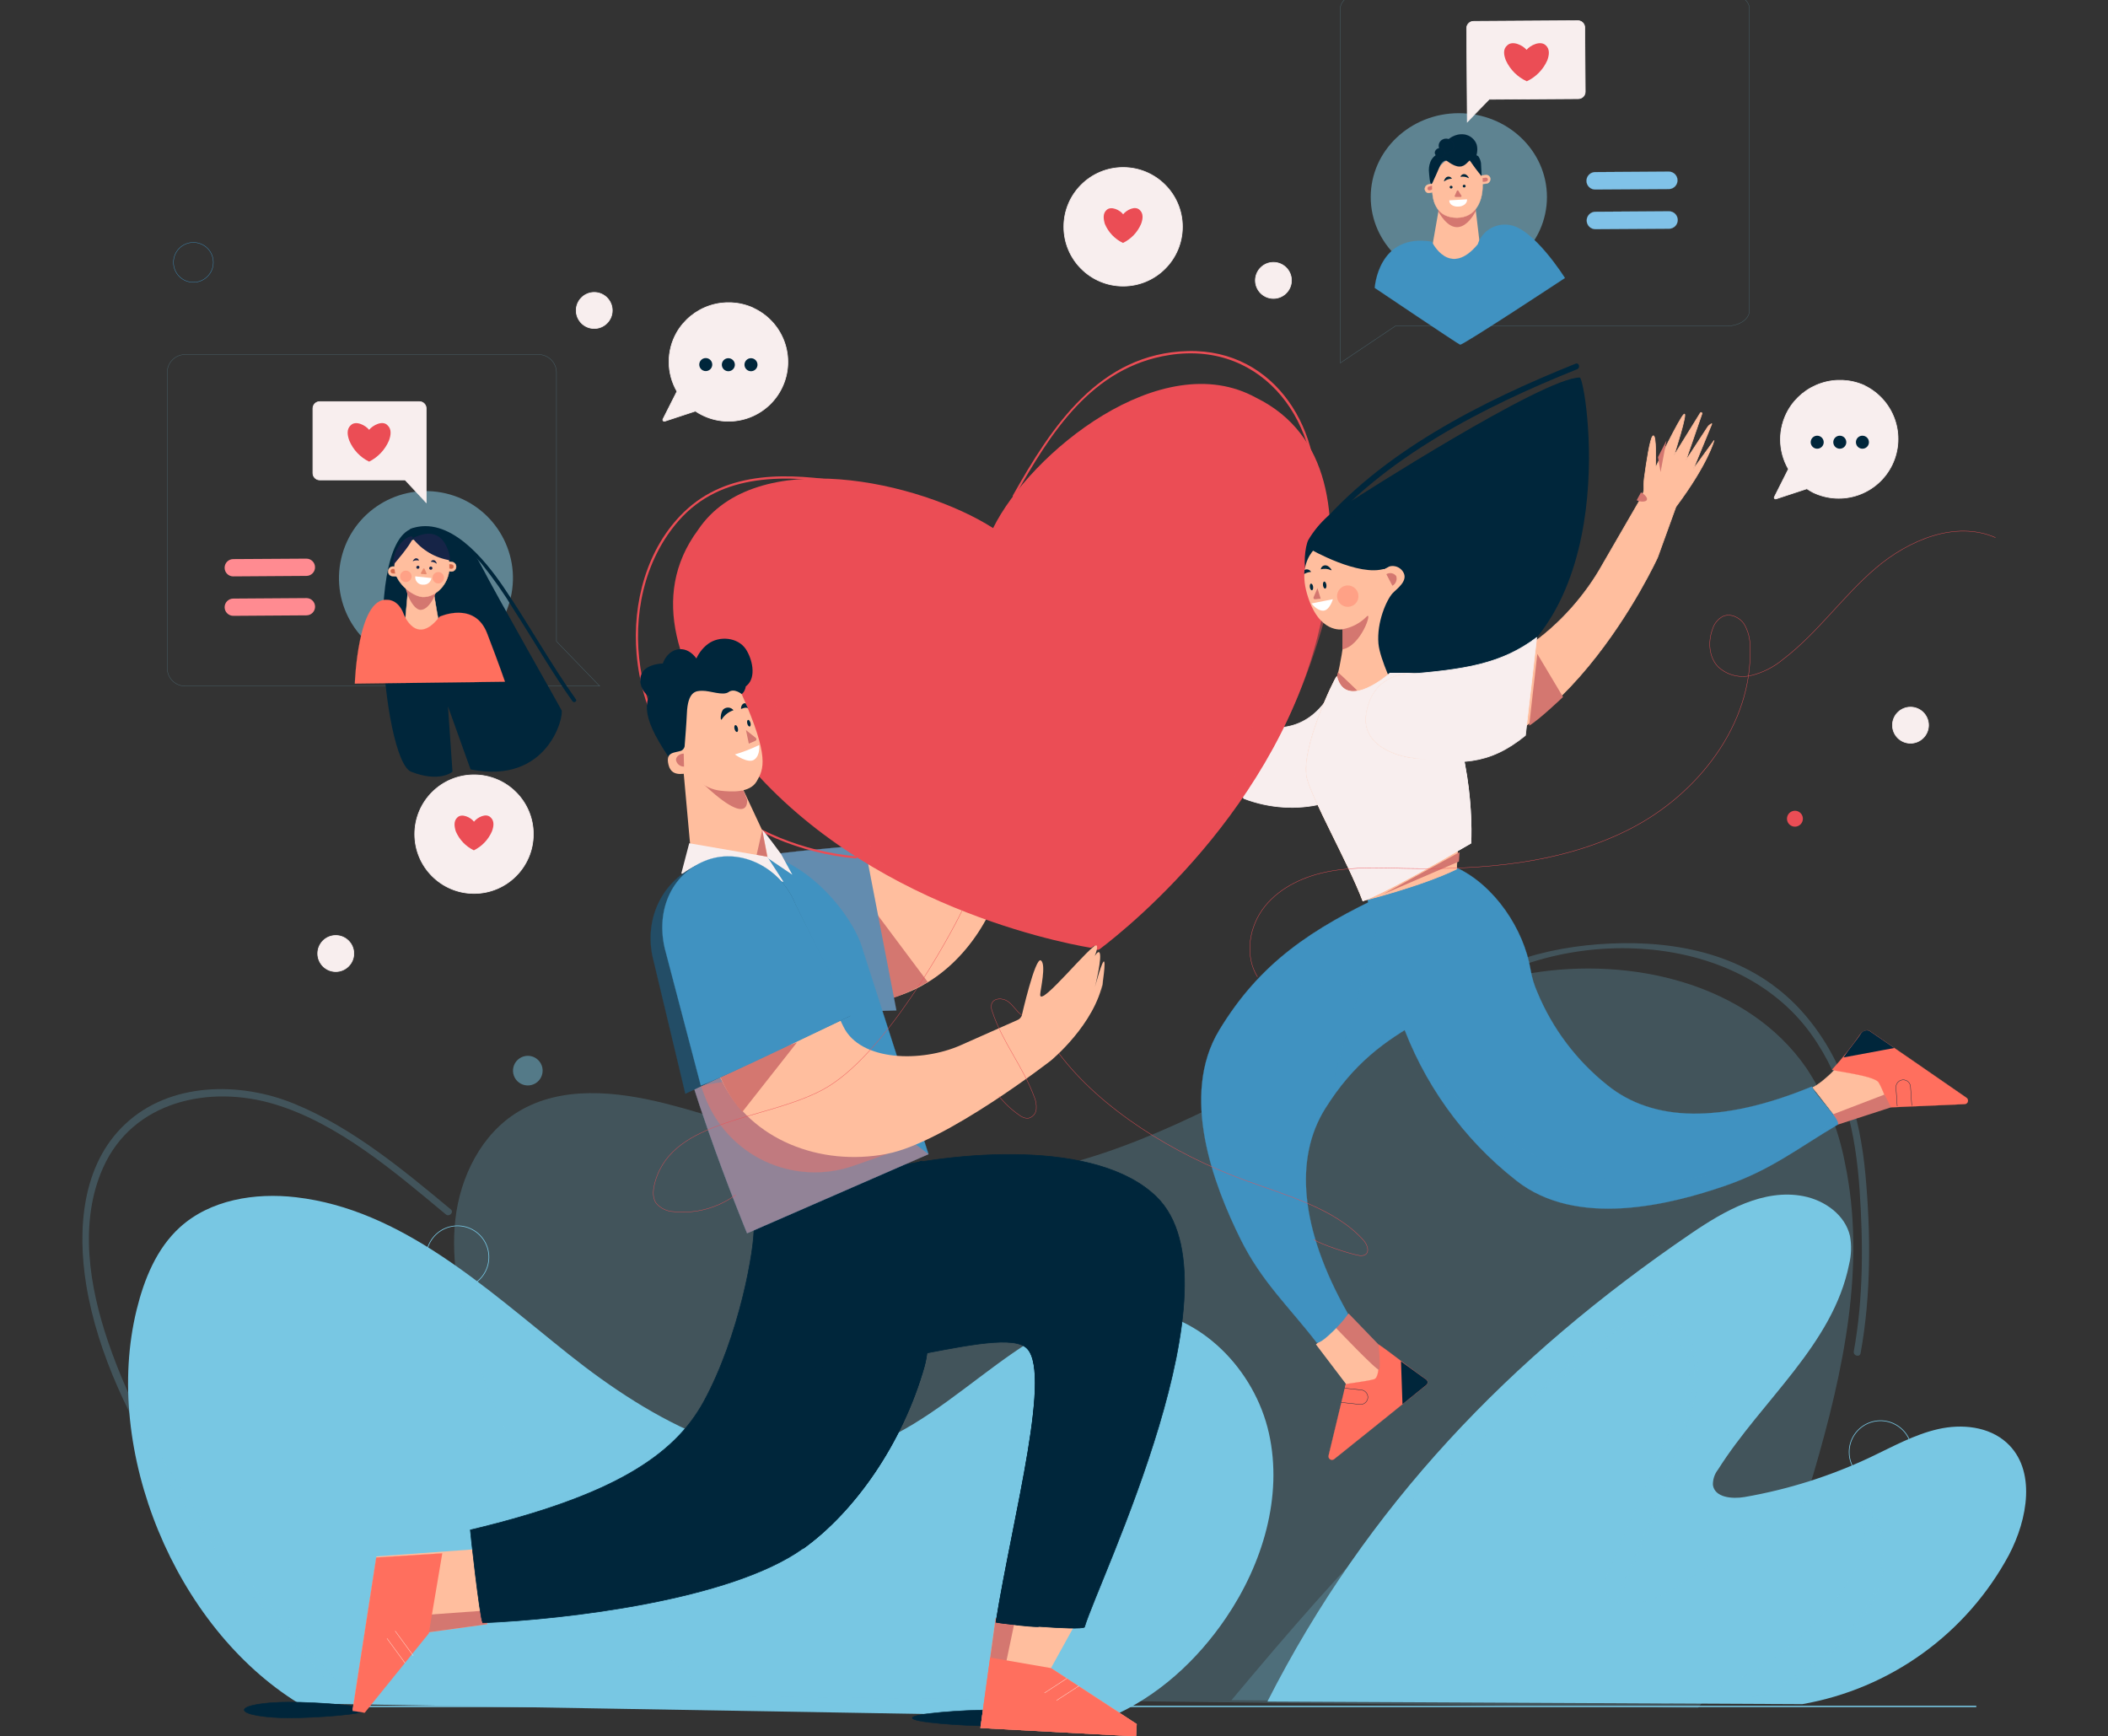 <svg width="3198" height="2634" viewBox="0 0 3198 2634" fill="none" xmlns="http://www.w3.org/2000/svg">
<rect x="0" y="0" width="3198" height="2634" fill="#333333" stroke="none"/>
<g clip-path="url(#clip0)">
<path d="M549.77 2589.04H2997.38" stroke="#78C7E3" stroke-width="2.08" stroke-miterlimit="10" stroke-linecap="round"/>
<path d="M453.044 2584.31C265.557 2468.73 154.847 2200.77 207.357 1986.89C218.737 1940.68 237.52 1894.34 272.686 1862.26C318.958 1820.1 386.755 1809.27 449 1816.47C609.409 1835.11 736.503 1954.19 862.842 2054.82C989.182 2155.45 1150.76 2246.76 1305 2198.3C1456.56 2150.65 1564.33 1976.54 1723.16 1986.82C1821.46 1993.26 1903.58 2078.27 1925.04 2174.44C1946.5 2270.62 1915.38 2372.9 1860.05 2454.47C1816.11 2519.39 1755.99 2574.51 1683.95 2605.29" fill="#78C7E3"/>
<g style="mix-blend-mode:screen" opacity="0.48">
<g style="mix-blend-mode:screen" opacity="0.48">
<path d="M1081.79 2573.48C911.316 2436.24 784.771 2252.07 717.788 2043.72C697.908 1981.27 683.513 1915.59 690.779 1850.47C698.046 1785.35 730.402 1720.22 786.408 1686.56C851.668 1647.01 934.821 1655.58 1008.79 1674.09C1155.9 1710.97 1296.7 1782.19 1448.13 1786.79C1603.88 1791.58 1752.5 1725.09 1890.9 1653.66C2029.31 1582.23 2167.71 1502.44 2321.47 1476.73C2475.23 1451.02 2651.68 1492.15 2740.32 1620.34C2769.05 1663.73 2788.9 1712.38 2798.72 1763.48C2831.7 1919.57 2796.32 2081.62 2751.56 2234.77C2719.27 2345.55 2648.32 2501.36 2576.07 2591.23" fill="#78C7E3"/>
</g>
</g>
<g style="mix-blend-mode:screen" opacity="0.48">
<g style="mix-blend-mode:screen" opacity="0.48">
<path d="M512.821 2552.57C372.702 2399.02 231.761 2235.25 163.827 2035.28C135.584 1952.34 119.338 1854.24 156.492 1771.43C201.736 1670.32 318.067 1645.37 416.986 1675.46C513.643 1704.66 600.086 1779.04 676.315 1842.45C681.525 1846.84 689.134 1839.3 683.855 1834.91C611.671 1774.79 533.934 1710.42 446.258 1674.57C363.996 1640.84 257.674 1641.46 189.74 1705.69C123.999 1767.39 117.144 1865.69 130.854 1949.59C148.335 2055.78 198.857 2157.44 255.823 2247.65C327.116 2360.7 415.615 2461.6 505.417 2560.11C510.079 2565.18 517.619 2557.64 513.026 2552.57H512.821Z" fill="#78C7E3"/>
</g>
</g>
<g style="mix-blend-mode:screen" opacity="0.48">
<g style="mix-blend-mode:screen" opacity="0.48">
<path d="M2190.95 1531.78C2340.73 1403.11 2626.66 1400.64 2747.58 1568.86C2798.17 1639.26 2815.45 1721.11 2821.21 1805.91C2826.69 1886.6 2826.9 1970.43 2812.36 2050.23C2811.13 2057.08 2821.41 2059.82 2822.65 2053.11C2838.76 1964.68 2838.14 1871.1 2829.98 1781.92C2821.82 1692.73 2796.73 1607.32 2737.03 1538.36C2667.31 1457.81 2566.54 1429.84 2462.82 1431.01C2362.19 1432.17 2260.94 1457.6 2183.34 1524.24C2178.13 1528.76 2185.74 1536.23 2190.88 1531.78H2190.95Z" fill="#78C7E3"/>
</g>
</g>
<g style="mix-blend-mode:screen">
<path d="M646.632 1907.37C646.632 1897.97 649.418 1888.79 654.639 1880.97C659.859 1873.16 667.278 1867.07 675.959 1863.48C684.639 1859.88 694.191 1858.94 703.406 1860.77C712.621 1862.61 721.086 1867.13 727.73 1873.78C734.374 1880.42 738.898 1888.88 740.731 1898.1C742.564 1907.31 741.623 1916.87 738.028 1925.55C734.432 1934.23 728.343 1941.65 720.531 1946.87C712.719 1952.09 703.534 1954.87 694.138 1954.87C681.539 1954.87 669.456 1949.87 660.547 1940.96C651.637 1932.05 646.632 1919.97 646.632 1907.37Z" stroke="#78C7E3" stroke-width="1.04" stroke-miterlimit="10"/>
</g>
<path d="M2495.86 2239.7C2495.86 2242.41 2496.67 2245.07 2498.18 2247.32C2499.68 2249.57 2501.82 2251.33 2504.33 2252.37C2506.83 2253.41 2509.59 2253.68 2512.25 2253.15C2514.91 2252.62 2517.35 2251.31 2519.27 2249.4C2521.19 2247.48 2522.49 2245.04 2523.02 2242.38C2523.55 2239.72 2523.28 2236.96 2522.24 2234.46C2521.2 2231.95 2519.45 2229.81 2517.19 2228.3C2514.94 2226.8 2512.29 2225.99 2509.58 2225.99C2505.94 2225.99 2502.45 2227.44 2499.88 2230.01C2497.31 2232.58 2495.86 2236.07 2495.86 2239.7Z" fill="#EB4D55"/>
<path d="M2734.28 2585.54C2800.22 2573.99 2862.68 2547.63 2916.96 2508.44C2971.23 2469.26 3015.91 2418.27 3047.63 2359.32C3076.22 2305.1 3089.65 2230.04 3044.27 2188.84C3016.85 2164.09 2976.06 2160.11 2940.21 2168.27C2904.36 2176.43 2871.66 2194.73 2838.55 2210.43C2777.62 2239.32 2713.05 2259.8 2646.61 2271.3C2627.69 2274.53 2601.3 2272.06 2598.62 2253C2598.4 2244.51 2601.17 2236.22 2606.44 2229.56C2672.79 2124.47 2780.83 2040.08 2805.24 1918.27C2808.71 1904.15 2809.16 1889.45 2806.54 1875.15C2799.27 1843.34 2768.29 1821.2 2736.27 1814.89C2675.74 1802.96 2616.38 1836.76 2565.38 1871.52C2290.21 2059.07 2073.66 2284.88 1922.78 2581.57" fill="#78C7E3"/>
<g style="mix-blend-mode:screen" opacity="0.48">
<g style="mix-blend-mode:screen" opacity="0.48">
<path d="M2531.44 2584.58C2634.81 2562.79 2726.73 2504.18 2790.09 2419.65C2814.97 2386.2 2835.67 2344.79 2826.28 2304.14C2732.09 2207.07 2610.62 2394.22 2497.72 2429.38C2474.68 2436.58 2441.78 2436.24 2435.33 2413.14C2432.39 2402.58 2436.84 2391.47 2441.23 2381.4L2546.94 2138.73C2560.23 2108.22 2572.85 2070.52 2552.69 2043.99C2538.98 2026.23 2514.3 2020.27 2492.23 2023.84C2470.16 2027.4 2450.35 2038.71 2431.22 2050.23C2206.1 2186.64 2037.12 2377.49 1868.28 2579.51" fill="#78C7E3"/>
</g>
</g>
<g style="mix-blend-mode:screen" opacity="0.48">
<g style="mix-blend-mode:screen" opacity="0.48">
<path d="M2811.2 2274.94C2888.59 2321.42 2853.5 2417.32 2806.88 2471.61C2763.77 2520.9 2708.55 2558.09 2646.68 2579.51C2644 2580.47 2645.17 2584.79 2647.84 2583.83C2722.02 2557.23 2793.17 2508.42 2835.19 2440.49C2868.99 2385.65 2874.75 2308.19 2812.98 2271.1C2810.58 2269.59 2808.32 2273.43 2810.79 2274.94H2811.2Z" fill="#78C7E3"/>
</g>
</g>
<g style="mix-blend-mode:screen" opacity="0.48">
<g style="mix-blend-mode:screen" opacity="0.48">
<path d="M2457.41 2425.89C2486.75 2355.83 2516.02 2285.77 2540.97 2214C2558.45 2163.68 2589.98 2096.16 2569.21 2042.62C2521.64 1919.57 2363.56 2075.39 2319.21 2123.92C2317.29 2126.05 2320.37 2129.2 2322.36 2127.07C2358.33 2086.91 2399.89 2052.12 2445.75 2023.77C2481.47 2002.1 2527.47 1985.93 2556.53 2027.88C2575.66 2055.3 2572.3 2090.74 2565.03 2121.52C2540.49 2225.79 2494.22 2326.49 2453.02 2424.93C2451.92 2427.6 2456.24 2428.77 2457.27 2426.16L2457.41 2425.89Z" fill="#78C7E3"/>
</g>
</g>
<g style="mix-blend-mode:screen">
<path d="M2805.31 2203.17C2805.29 2193.75 2808.07 2184.54 2813.29 2176.71C2818.52 2168.87 2825.95 2162.77 2834.64 2159.16C2843.34 2155.55 2852.91 2154.6 2862.14 2156.43C2871.38 2158.27 2879.86 2162.8 2886.52 2169.46C2893.18 2176.11 2897.71 2184.6 2899.54 2193.83C2901.38 2203.07 2900.43 2212.64 2896.82 2221.33C2893.21 2230.03 2887.1 2237.46 2879.27 2242.68C2871.43 2247.9 2862.23 2250.68 2852.81 2250.67C2840.21 2250.67 2828.13 2245.67 2819.22 2236.76C2810.31 2227.85 2805.31 2215.76 2805.31 2203.17V2203.17Z" stroke="#78C7E3" stroke-width="1.04" stroke-miterlimit="10"/>
</g>
<path d="M1886.86 1211.44C1966.24 1241.87 2054.33 1219.53 2093.26 1161.33C2171.07 1044.79 2112.73 1116.84 2102.66 1060.35C2092.58 1003.86 2044.39 1050.75 2025.47 1043.21C1995.03 1104.5 1947.32 1113.55 1901.05 1100.66L1886.86 1211.44Z" fill="#F8EEEE" stroke="#F8EEEE" stroke-width="1.06" stroke-linecap="round" stroke-linejoin="round"/>
<g style="mix-blend-mode:multiply">
<path d="M1885.76 1210C1965.14 1240.37 2053.23 1218.02 2092.17 1159.82C2169.97 1043.28 2111.64 1115.4 2101.63 1058.84C2091.62 1002.29 2043.36 1049.25 2024.37 1041.7C1994 1102.99 1946.22 1112.04 1899.95 1099.15L1885.76 1210Z" fill="#F8EEEE"/>
<path d="M1885.76 1210C1965.14 1240.37 2053.23 1218.02 2092.17 1159.82C2169.97 1043.28 2111.64 1115.4 2101.63 1058.84C2091.62 1002.29 2043.36 1049.25 2024.37 1041.7C1994 1102.99 1946.22 1112.04 1899.95 1099.15L1885.76 1210Z" stroke="#F8EEEE" stroke-width="1.06" stroke-linecap="round" stroke-linejoin="round"/>
</g>
<path d="M1564.12 1200.67C1547.26 1240.98 1531.28 1326.19 1499.41 1388.37C1462.6 1460.07 1392.33 1522.86 1294.65 1520.67C1242.27 1519.51 1172.01 1506.96 1116.89 1500.11C1061.78 1493.25 1096.33 1294.45 1152.33 1307.61C1205.19 1305.28 1260.1 1314.47 1311.23 1309.05C1375.33 1302.2 1409.61 1273.2 1450.05 1223.57C1464.99 1205.27 1482.89 1173.39 1498.72 1153.37C1500.03 1151.34 1500.56 1148.91 1500.23 1146.52C1500.23 1144.94 1500.23 1146.52 1499.75 1145.22C1493.92 1131.1 1460.2 1079.68 1470.41 1069.06C1480.62 1058.43 1495.91 1099.01 1501.19 1103.33C1506.47 1107.65 1509.76 1117.52 1517.98 1100.38C1526.21 1083.25 1539.78 1007.02 1554.66 995.913C1569.53 984.807 1547.8 1036.43 1556.17 1035.81C1564.53 1035.19 1577.14 994.679 1585.37 997.969C1591.75 1000.71 1575.91 1042.94 1580.64 1046.5C1590.24 1053.7 1596.34 1009.42 1606.55 1013.05C1616.77 1016.68 1598.67 1045.89 1599.7 1057.81C1600.73 1069.74 1611.83 1029.09 1618.69 1044.1C1625.54 1059.12 1594.35 1151.93 1577.08 1168.46C1566.38 1197.04 1580.91 1160.44 1564.12 1200.67Z" fill="#FFBE9E"/>
<path d="M1325.97 1380.96L1407.55 1490.03C1407.55 1490.03 1364.43 1514.09 1346.68 1515.87L1325.97 1380.96Z" fill="#D47770"/>
<path d="M1517.98 1100.66C1522.65 1098.88 1533.34 1121.22 1523.88 1120.2C1517.52 1118.82 1511.98 1114.97 1508.46 1109.5L1517.98 1100.66Z" fill="#D47770"/>
<path d="M1359.91 1532.94C1310.96 1535.34 1186.27 1533.9 1130.4 1513.75C1078.37 1494.96 1034.43 1448.9 1038.68 1405.37C1043.06 1361.84 1093.52 1288.83 1149.25 1300.01C1202.38 1290.55 1260.64 1287.8 1311.37 1281.5" fill="#4092C1"/>
<path d="M1359.91 1532.94C1310.96 1535.34 1186.27 1533.9 1130.4 1513.75C1078.37 1494.96 1034.43 1448.9 1038.68 1405.37C1043.06 1361.84 1093.52 1288.83 1149.25 1300.01C1202.38 1290.55 1260.64 1287.8 1311.37 1281.5" stroke="#4092C1" stroke-width="0.23" stroke-miterlimit="10"/>
<g style="mix-blend-mode:multiply" opacity="0.43">
<g style="mix-blend-mode:multiply" opacity="0.43">
<path d="M1359.91 1532.94C1310.96 1535.34 1186.27 1533.9 1130.4 1513.75C1078.37 1494.96 1034.43 1448.9 1038.68 1405.37C1043.06 1361.84 1093.52 1288.83 1149.25 1300.01C1202.38 1290.55 1260.64 1287.8 1311.37 1281.5L1359.91 1532.94Z" fill="#FF6F5E"/>
<path d="M1359.91 1532.94C1310.96 1535.34 1186.27 1533.9 1130.4 1513.75C1078.37 1494.96 1034.43 1448.9 1038.68 1405.37C1043.06 1361.84 1093.52 1288.83 1149.25 1300.01C1202.38 1290.55 1260.64 1287.8 1311.37 1281.5L1359.91 1532.94Z" stroke="#FF6F5E" stroke-width="0.23" stroke-miterlimit="10"/>
</g>
</g>
<path d="M1539.37 753.311C1593.46 657.339 1655.91 556.775 1774.57 538.54C1918.53 516.467 2009.08 645.891 1991.74 778.469C1991.74 780.525 1994.62 780.457 1994.83 778.469C2010.87 656.517 1936.08 529.286 1802.06 532.645C1668.04 536.004 1595.52 646.919 1536.63 751.665C1536.42 752.029 1536.37 752.461 1536.47 752.866C1536.58 753.271 1536.85 753.616 1537.21 753.825C1537.58 754.034 1538.01 754.09 1538.41 753.981C1538.82 753.871 1539.16 753.606 1539.37 753.242V753.311Z" fill="#EB4D55"/>
<path d="M1283.13 731.1C1198.06 717.801 1104.14 712.454 1037.51 776.96C980.956 831.801 959.157 915.228 965.738 992.074C980.75 1167.08 1129.09 1286.84 1298.14 1302.47C1300.27 1302.47 1300.2 1299.39 1298.14 1299.18C1138.97 1284.31 996.517 1176.48 971.633 1013.6C959.5 935.313 976.569 850.447 1029.76 789.848C1094.48 716.224 1193.6 720.337 1282.24 734.253C1284.29 734.596 1285.19 731.443 1283.13 731.1V731.1Z" fill="#EB4D55"/>
<path d="M1905.5 603.389C1762.23 524.282 1562.75 687.502 1506.61 801.228C1395.83 730.277 1145.96 674.066 1059.04 803.901C983.629 905.562 1031.61 1022.72 1107.02 1124.38C1285.8 1365.61 1599.49 1428.54 1653.51 1437.79C1654.7 1438 1655.93 1437.78 1656.98 1437.18C1658.03 1436.58 1658.84 1435.63 1659.27 1434.5L1659.89 1437.04C1660.09 1437.9 1660.51 1438.7 1661.1 1439.36C1661.7 1440.03 1662.45 1440.53 1663.28 1440.83C1664.12 1441.13 1665.02 1441.21 1665.9 1441.08C1666.78 1440.94 1667.61 1440.59 1668.32 1440.05C1712.12 1407.01 1962.2 1206.98 2010.39 910.292C2030.54 785.324 2019.23 659.259 1905.5 603.389Z" fill="#EB4D55"/>
<g style="mix-blend-mode:multiply" opacity="0.5">
<path d="M1989.14 844.552L1848.2 1251.13C1848.2 1251.13 1933.54 1171.54 1994.62 988.029C2054.88 806.986 1989.14 844.552 1989.14 844.552Z" fill="#EB4D55"/>
</g>
<g style="mix-blend-mode:multiply" opacity="0.5">
<path d="M1128.61 998.929C1128.61 1003.18 1353.6 1330.24 1353.6 1330.24C1353.6 1330.24 1200.25 1250.58 1117.99 1127.05C1091.46 1087.29 1128.61 998.929 1128.61 998.929Z" fill="#EB4D55"/>
</g>
<path d="M2104.51 1058.91L1982.9 871.493C1976.59 862.238 1979.54 828.785 1985.02 818.914C2000.69 792.535 2024.03 771.562 2051.93 758.795C2051.93 758.795 2342.04 572.199 2396.67 572.816C2405.72 572.816 2468.79 953.96 2224.61 1043.42" fill="#00263B"/>
<path d="M2000.86 812.539C2098.27 694.22 2252.78 616.346 2392.63 560.202C2397.84 558.146 2395.57 549.646 2390.3 551.771C2248.88 608.531 2093.26 686.542 1994.62 806.369C1991.05 810.688 1997.29 816.926 2000.86 812.539V812.539Z" fill="#00263B"/>
<path d="M2097.58 861.827C2097.71 862.137 2097.91 862.415 2098.15 862.642C2098.4 862.87 2098.69 863.042 2099.01 863.146C2099.33 863.25 2099.67 863.284 2100 863.246C2100.33 863.207 2100.66 863.098 2100.94 862.924C2102.98 861.281 2105.33 860.082 2107.86 859.406C2110.39 858.73 2113.03 858.591 2115.61 858.997C2118.2 859.404 2120.66 860.348 2122.86 861.768C2125.06 863.189 2126.93 865.053 2128.36 867.242C2137.62 880.953 2118.83 893.429 2112.6 900.147C2103.62 910.018 2088.33 943.883 2091.21 976.65C2093.33 1000.37 2117.12 1048.9 2117.12 1048.9C2117.12 1048.9 2050.49 1087.77 2022.38 1052.26C2022.38 1052.26 2043.77 973.976 2036.92 954.919C2036.92 954.508 2000.38 962.94 1982.62 900.078C1965.9 840.85 2007.92 820.765 2017.72 817.063C2025.88 813.841 2065.3 794.715 2097.58 861.827Z" fill="#FFBE9E"/>
<path d="M2029.72 1019.97C2030.88 1020.45 2072.22 1060.28 2072.22 1060.28C2072.22 1060.28 2042.13 1075.98 2022.25 1052.06L2029.72 1019.97Z" fill="#D47770"/>
<path d="M1989.68 915.571L2022.11 909.127C2022.11 909.127 2017.1 926.333 2007.44 926.539C1997.77 926.745 1989.68 915.571 1989.68 915.571Z" fill="white"/>
<path d="M2103.2 871.15C2105.61 869.708 2108.46 869.198 2111.21 869.716C2113.97 870.234 2116.43 871.744 2118.15 873.961C2119.08 876.702 2119.02 879.685 2117.96 882.382C2116.91 885.079 2114.94 887.317 2112.39 888.699" fill="#D47770"/>
<path d="M1998.67 892.332L2003.6 908.305L1994.96 909.196C1994.6 909.232 1994.24 909.175 1993.91 909.03C1993.57 908.885 1993.28 908.658 1993.06 908.369C1992.84 908.08 1992.7 907.74 1992.65 907.381C1992.6 907.022 1992.64 906.655 1992.77 906.317L1998.67 892.332Z" fill="#D47770"/>
<path d="M1987.9 833.31C1987.9 833.31 2061.8 875.811 2100.94 862.718C2140.08 849.625 2078.46 762.017 2036.37 788.477C1994.28 814.938 1987.9 833.31 1987.9 833.31Z" fill="#00263B"/>
<path d="M2036.57 954.714C2050.57 952.25 2063.46 945.494 2073.45 935.382C2082.57 925.991 2065.02 980.352 2036.44 985.219C2036.57 985.219 2036.57 969.109 2036.57 954.714Z" fill="#D47770"/>
<path d="M2019.09 865.049C2022.38 866.557 2016.14 858.194 2011.89 857.851C2010.96 857.665 2010 857.674 2009.07 857.878C2008.15 858.083 2007.27 858.478 2006.5 859.039C2005.74 859.6 2005.09 860.314 2004.62 861.136C2004.14 861.958 2003.84 862.87 2003.74 863.815C2008.84 862.405 2014.28 862.842 2019.09 865.049V865.049Z" fill="#00263B"/>
<path d="M1979.06 864.638C1980.79 863.758 1982.8 863.589 1984.65 864.165C1986.51 864.741 1988.07 866.017 1989 867.722C1985.32 867.91 1981.74 868.992 1978.58 870.876" fill="#00263B"/>
<path d="M2012.24 887.328C2012.65 890.276 2011.83 892.812 2010.39 893.018C2008.95 893.223 2007.51 890.961 2007.1 888.082C2006.69 885.203 2007.51 882.598 2008.95 882.392C2010.39 882.187 2011.83 884.449 2012.24 887.328Z" fill="#00263B"/>
<path d="M1992.08 890.138C1992.49 892.949 1991.67 895.417 1990.3 895.554C1988.93 895.691 1987.56 893.634 1987.15 890.824C1986.74 888.013 1987.56 885.614 1988.93 885.477C1990.3 885.34 1991.67 887.396 1992.08 890.138Z" fill="#00263B"/>
<path opacity="0.37" d="M2060.7 904.603C2060.68 907.778 2059.71 910.874 2057.92 913.498C2056.13 916.122 2053.6 918.156 2050.66 919.343C2047.71 920.53 2044.48 920.816 2041.37 920.164C2038.27 919.513 2035.42 917.954 2033.2 915.685C2030.98 913.416 2029.48 910.538 2028.9 907.417C2028.31 904.296 2028.67 901.071 2029.92 898.152C2031.17 895.233 2033.25 892.75 2035.92 891.019C2038.58 889.287 2041.69 888.384 2044.87 888.425C2049.11 888.479 2053.16 890.212 2056.13 893.244C2059.09 896.276 2060.74 900.36 2060.7 904.603Z" fill="#FF6F5E" stroke="#FF6F5E" stroke-width="0.23" stroke-miterlimit="10"/>
<path d="M2045.28 1993.67C2069.82 2024.38 2137.96 2092.04 2137.96 2092.04L2018.54 2208.1C2025.4 2185.62 2041.85 2099.65 2041.85 2099.65L1996.4 2039.81C1996.4 2039.81 2045.83 1994.08 2045.28 1993.67Z" fill="#FFBE9E"/>
<path d="M2041.65 2100.06L2015.6 2208.37C2015.34 2209.43 2015.41 2210.54 2015.81 2211.56C2016.2 2212.57 2016.9 2213.44 2017.81 2214.04C2018.72 2214.64 2019.79 2214.95 2020.88 2214.91C2021.97 2214.88 2023.02 2214.51 2023.89 2213.86C2055.84 2188.5 2141.39 2119.46 2163.8 2101.3C2164.45 2100.78 2164.96 2100.12 2165.3 2099.37C2165.64 2098.62 2165.79 2097.8 2165.75 2096.98C2165.71 2096.15 2165.48 2095.35 2165.07 2094.64C2164.66 2093.92 2164.08 2093.32 2163.39 2092.87C2147.08 2081.97 2104.78 2048.51 2091.41 2039.88C2089.29 2038.44 2096.83 2088.82 2084.56 2092.66C2073.93 2095.75 2042.4 2099.58 2041.65 2100.06Z" fill="#FF6F5E" stroke="#FF6F5E" stroke-width="0.23" stroke-miterlimit="10"/>
<path d="M2127.68 2130.5L2163.8 2101.3C2164.45 2100.78 2164.96 2100.12 2165.3 2099.37C2165.64 2098.62 2165.79 2097.8 2165.75 2096.98C2165.71 2096.15 2165.48 2095.35 2165.07 2094.64C2164.66 2093.92 2164.08 2093.32 2163.39 2092.87C2155.23 2087.45 2140.02 2075.8 2125.41 2065.45L2127.68 2130.5Z" fill="#00263B"/>
<path d="M2039.8 2106.17L2065.3 2108.84C2068.2 2109.17 2070.85 2110.62 2072.69 2112.89C2074.52 2115.17 2075.39 2118.07 2075.1 2120.97V2120.97C2074.77 2123.87 2073.31 2126.53 2071.04 2128.36C2068.77 2130.2 2065.87 2131.06 2062.97 2130.78L2034.31 2127.69" stroke="#00263B" stroke-width="0.52" stroke-miterlimit="10"/>
<path d="M2046.03 1992.92L2091.41 2039.94C2091.41 2039.94 2094.98 2075.59 2092.24 2078.2C2089.5 2080.8 2025.4 2013.35 2025.4 2013.35L2046.03 1992.92Z" fill="#D47770"/>
<path d="M2750.05 1650.16C2782.55 1633.71 2830.87 1567.15 2830.87 1567.15C2830.87 1567.15 2982.58 1671.28 2980.93 1671.28C2979.29 1671.28 2866.8 1676.42 2866.8 1676.42L2790.64 1702.67C2790.64 1702.67 2754.58 1654.69 2750.05 1650.16Z" fill="#FFBE9E" stroke="#FFBE9E" stroke-width="0.93" stroke-miterlimit="10"/>
<path d="M2868.85 1680.05L2980.59 1675.18C2981.68 1675.13 2982.73 1674.75 2983.59 1674.08C2984.45 1673.41 2985.08 1672.48 2985.4 1671.44C2985.72 1670.39 2985.7 1669.28 2985.35 1668.24C2985.01 1667.21 2984.35 1666.3 2983.47 1665.66C2949.95 1642.28 2859.39 1580.04 2835.54 1563.72C2832.59 1561.8 2825.12 1565.02 2823.13 1567.97C2809.82 1587.2 2795.26 1605.52 2779.53 1622.81C2777.75 1624.59 2842.73 1631.38 2849.93 1642.07C2856.1 1651.4 2865.49 1680.74 2868.85 1680.05Z" fill="#FF6F5E" stroke="#FF6F5E" stroke-width="0.23" stroke-miterlimit="10"/>
<path d="M2873.85 1590.04L2835.53 1563.72C2833.43 1563.07 2831.17 1563.06 2829.06 1563.7C2826.95 1564.33 2825.07 1565.58 2823.68 1567.29C2816.34 1579.01 2806.88 1589.08 2796.67 1604.37L2873.85 1590.04Z" fill="#00263B"/>
<path d="M2878.24 1678.2L2876.32 1650.16C2876.13 1647.24 2877.11 1644.36 2879.04 1642.15C2880.96 1639.94 2883.68 1638.58 2886.61 1638.37V1638.37C2888.06 1638.27 2889.51 1638.46 2890.89 1638.92C2892.27 1639.38 2893.54 1640.11 2894.64 1641.06C2895.73 1642.02 2896.63 1643.18 2897.27 1644.49C2897.92 1645.79 2898.3 1647.21 2898.4 1648.66L2900.32 1677.58" stroke="#00263B" stroke-width="0.52" stroke-miterlimit="10"/>
<path d="M2778.16 1691.64L2858.98 1660.65L2868.85 1680.05L2788.24 1706.24L2778.16 1691.64Z" fill="#D47770"/>
<path d="M2271.09 1464.32C2279.52 1443.07 2276.78 1419.7 2254.98 1389.26C2233.18 1358.82 2229.48 1337.91 2201.78 1313.85C2186.22 1318.99 2131.79 1342.71 2105.33 1354.98C1988.11 1409.28 1910.99 1461.72 1849.64 1563.04C1789.72 1662.16 1841.2 1797.55 1881.92 1879.81C1914 1944.66 1954.86 1981.68 1997.5 2037C2005.73 2039.88 2044.59 1997.79 2044.8 1992.99C1971.24 1863.22 1963.91 1756.9 2010.18 1682.31C2053.51 1612.67 2101.49 1579.08 2155.1 1548.64C2155.1 1548.5 2241.68 1538.56 2271.09 1464.32Z" fill="#4092C1" stroke="#4092C1" stroke-width="0.22" stroke-miterlimit="10"/>
<g style="mix-blend-mode:multiply" opacity="0.43">
<g style="mix-blend-mode:multiply" opacity="0.43">
<path d="M2010.18 1682.18C2053.5 1612.53 2101.49 1578.94 2155.1 1548.5C2155.1 1548.5 2241.68 1538.56 2271.09 1464.32C2279.52 1443.07 2276.78 1419.7 2254.98 1389.26C2233.18 1358.82 2227.56 1337.5 2199.79 1313.24C2184.23 1318.38 2131.79 1342.58 2105.33 1354.85" fill="#4092C1"/>
</g>
</g>
<path d="M2073.73 1362.25C2119.93 1340.86 2204.32 1310.56 2208.91 1316.05C2267.59 1343.12 2311.74 1410.03 2321.95 1471.18C2323.91 1482.99 2327.37 1494.51 2332.23 1505.45C2355.17 1560.81 2391.83 1609.41 2438.76 1646.67C2507.31 1701.85 2610.76 1705.48 2748.68 1648.59C2756.5 1665.11 2792.07 1698.36 2788.23 1706.17C2727.98 1741.68 2687.19 1774.72 2618.85 1798.44C2532.13 1828.67 2391.39 1863.01 2300.49 1791.24C2219.41 1727.79 2158.32 1642.33 2124.52 1545.08L2073.73 1362.25Z" fill="#4092C1" stroke="#4092C1" stroke-width="0.22" stroke-miterlimit="10"/>
<g style="mix-blend-mode:multiply" opacity="0.5">
<path d="M2132.54 1564.61C2132.54 1564.61 2345.05 1969.06 2785.08 1701.71C2701.75 1769.99 2600.97 1813.59 2494.15 1827.57C2488.12 1819.83 2285.55 1905.65 2132.54 1564.61Z" fill="#4092C1"/>
</g>
<path d="M2027.94 1026.69C2024.37 1030.19 1973.44 1135.55 1982.9 1179.56C1989.2 1209.11 2046.1 1309.81 2067.56 1366.64C2067.56 1366.64 2155.72 1344.84 2209.6 1318.65C2212.06 1271.97 2227.28 1092.91 2162.43 1023.47C2144.6 1021.72 2126.68 1021.01 2108.76 1021.35C2108.76 1021.35 2042.19 1080.3 2027.94 1026.69Z" fill="#FFBE9E" stroke="#FFBE9E" stroke-width="1.06" stroke-linecap="round" stroke-linejoin="round"/>
<path d="M2214.26 1292.88L2213.3 1307.07L2098.61 1356.56L2214.26 1292.88Z" fill="#D47770"/>
<path d="M2027.94 1026.69C2024.37 1030.19 1973.44 1135.55 1982.9 1179.56C1989.2 1209.11 2046.1 1309.81 2067.56 1366.64C2067.56 1366.64 2094.98 1358.96 2231.4 1279.23C2233.8 1232.55 2227.28 1092.98 2162.43 1023.54C2144.6 1021.79 2126.68 1021.08 2108.76 1021.41C2108.76 1021.41 2042.19 1080.3 2027.94 1026.69Z" fill="#F8EEEE" stroke="#F8EEEE" stroke-width="1.06" stroke-miterlimit="10"/>
<g style="mix-blend-mode:multiply">
<path d="M2067.56 1366.64C2067.56 1366.64 2094.98 1358.96 2231.4 1279.23C2233.8 1232.55 2227.28 1092.98 2162.43 1023.54C2144.6 1021.79 2126.68 1021.08 2108.76 1021.41" fill="#F8EEEE"/>
<path d="M2067.56 1366.64C2067.56 1366.64 2094.98 1358.96 2231.4 1279.23C2233.8 1232.55 2227.28 1092.98 2162.43 1023.54C2144.6 1021.79 2126.68 1021.08 2108.76 1021.41" stroke="#F8EEEE" stroke-width="1.06" stroke-linecap="round" stroke-linejoin="round"/>
</g>
<path d="M2138.92 1148.99C2360.07 1184.57 2514.72 845.649 2514.72 845.649L2542.48 768.94C2591.49 703.268 2600.27 668.445 2600.27 668.445L2568.8 711.837L2596.91 643.286C2597.66 641.435 2592.18 645.617 2591.08 647.262L2557.56 698.607L2581.97 627.862C2582.04 627.696 2582.09 627.516 2582.09 627.333C2582.1 627.15 2582.07 626.967 2582.01 626.795C2581.94 626.623 2581.85 626.465 2581.72 626.331C2581.6 626.197 2581.45 626.088 2581.28 626.012C2581.11 625.935 2580.93 625.892 2580.75 625.885C2580.57 625.878 2580.39 625.907 2580.21 625.971C2580.04 626.035 2579.88 626.131 2579.75 626.256C2579.61 626.381 2579.51 626.53 2579.43 626.697L2539.4 691.409C2539.4 691.409 2561.4 623.338 2554.75 628.548C2548.1 633.758 2511.43 709.712 2511.43 709.712C2511.43 709.712 2513.62 655.214 2507.31 661.727C2503.2 665.84 2497.85 701.075 2494.56 725.205C2492.51 740.766 2496.89 743.165 2488.87 756.875L2430.95 856.96C2383.31 942.512 2273.28 1048.9 2131.04 1023.4C2131.04 1023.4 2083.05 1024.77 2073.18 1081.88C2063.31 1138.98 2138.92 1148.99 2138.92 1148.99Z" fill="#FFBE9E" stroke="#FFBE9E" stroke-width="1.06" stroke-linecap="round" stroke-linejoin="round"/>
<path d="M2331.34 967.19C2277.53 1007.77 2221.66 1016.07 2130.9 1023.33C2130.9 1023.33 2082.91 1024.7 2073.04 1081.81C2063.17 1138.91 2138.78 1148.99 2138.78 1148.99C2213.16 1160.98 2258.2 1161.46 2314.21 1115.81L2331.34 967.19Z" fill="#F8EEEE" stroke="#F8EEEE" stroke-width="1.06" stroke-linecap="round" stroke-linejoin="round"/>
<path d="M2332.23 992.074L2371.24 1057.47C2371.24 1057.47 2334.57 1092.5 2319.83 1101L2332.23 992.074Z" fill="#D47770"/>
<path d="M2489.49 747.004C2494.43 749.677 2500.18 755.23 2498.4 758.589C2496.62 761.948 2487.85 761.605 2482.98 758.932" fill="#D47770"/>
<path d="M2515.27 693.603C2515.27 693.603 2519.38 716.979 2519.17 716.362L2528.15 668.376L2515.27 693.603Z" fill="#D47770"/>
<path d="M1907.7 1482.15C1887.54 1449.65 1894.95 1404.96 1918.87 1375.14C1942.8 1345.32 1980.02 1328.73 2017.65 1321.87C2055.29 1315.02 2093.81 1316.8 2132 1317.55C2248.53 1319.88 2368.84 1310.7 2472.42 1257.91C2576 1205.13 2659.22 1098.47 2654.97 982.134C2655.33 969.707 2652.19 957.429 2645.92 946.693C2639.07 936.548 2625.36 930.104 2613.77 935.108C2609.92 937.194 2606.52 940.036 2603.79 943.463C2601.06 946.891 2599.04 950.834 2597.87 955.056C2591.01 973.702 2592.52 996.598 2606.03 1011.2C2612.63 1017.5 2620.7 1022.06 2629.51 1024.45C2638.33 1026.85 2647.59 1027 2656.48 1024.91C2674.24 1020.58 2690.78 1012.23 2704.81 1000.51C2757.32 960.609 2795.64 904.534 2845.68 861.895C2895.72 819.257 2966.88 789.3 3027.34 815.623" stroke="#EB4D55" stroke-width="0.56" stroke-miterlimit="10"/>
<path d="M1017.7 1147.2C1021.31 1146.67 1024.98 1146.87 1028.51 1147.77C1032.04 1148.68 1035.36 1150.28 1038.26 1152.48L1045.12 1070.22C1045.12 1070.22 1057.18 1046.16 1072.2 1051.71C1087.21 1057.27 1097.84 1051.3 1106.47 1054.18C1129.16 1062.13 1131.29 1041.84 1131.29 1041.84C1131.29 1041.84 1108.32 1010.17 1088.85 1005.3C1069.39 1000.44 1012.9 1007.22 995.9 1034.58C978.899 1061.93 967.862 1080.3 1015.16 1149.74L1042.24 1154.95" fill="#00263B"/>
<path d="M1090.57 1037.87C1099.34 1046.37 1129.16 1033.48 1129.3 1024.16C1128.75 1013.27 1126.12 1002.59 1121.55 992.691C1119.57 988.304 1110.93 985.424 1106.75 983.094C1103.5 981.41 1099.83 980.718 1096.19 981.106C1089.69 982.202 1083.6 984.981 1078.51 989.167C1073.42 993.353 1069.52 998.798 1067.19 1004.96C1064.74 1009.36 1063.46 1014.32 1063.46 1019.36C1063.46 1024.4 1064.74 1029.35 1067.19 1033.75" fill="#00263B"/>
<path d="M1084.74 1048.35C1098.45 1058.64 1121.96 1050.07 1133.28 1039.85C1147.74 1026.9 1141.16 999.683 1131.56 985.013C1119.29 966.573 1091.05 964.448 1074.39 976.787C1055.68 990.497 1044.91 1017.92 1057.12 1039.31C1058.93 1041.59 1061.51 1043.15 1064.38 1043.68C1067.25 1044.21 1070.22 1043.68 1072.73 1042.19C1075.24 1040.7 1077.13 1038.35 1078.04 1035.58C1078.95 1032.8 1078.82 1029.79 1077.68 1027.1C1065.75 1006.54 1104.07 977.404 1113.05 1003.38C1114.98 1008.2 1116.25 1013.25 1116.82 1018.4C1116.82 1021.76 1118.19 1020.66 1114.36 1023.4C1110.52 1026.14 1100.65 1030.26 1096.67 1027.17C1084.26 1017.78 1072.2 1038.76 1084.47 1048.08L1084.74 1048.35Z" fill="#00263B"/>
<path d="M1052.8 1020.11C1052.63 1016.15 1051.32 1012.31 1049.03 1009.07C1046.92 1005.42 1044.07 1002.24 1040.66 999.752C1038.95 998.528 1036.99 997.686 1034.92 997.284C1032.85 996.882 1030.72 996.929 1028.67 997.421C1021.81 999.409 1018.25 1007.16 1016.4 1014.15C1015.82 1015.8 1015.61 1017.55 1015.78 1019.29C1015.9 1020.15 1016.27 1020.96 1016.84 1021.61C1017.42 1022.27 1018.16 1022.75 1019 1022.99C1018.45 1023.74 1017.84 1024.43 1017.22 1025.18C1017.34 1024.19 1017.14 1023.18 1016.67 1022.29C1016.19 1021.41 1015.45 1020.69 1014.55 1020.25C1012.72 1019.42 1010.72 1019.02 1008.72 1019.08C1003.38 1019.02 998.067 1019.76 992.952 1021.28C990.98 1021.66 989.116 1022.47 987.493 1023.66C985.87 1024.84 984.528 1026.37 983.56 1028.13C982.957 1030.48 982.897 1032.94 983.384 1035.31C983.871 1037.69 984.892 1039.92 986.371 1041.84C987.494 1044.47 989.544 1046.59 992.129 1047.81" fill="#00263B"/>
<path d="M1064.93 1020.11C1062.53 1000.64 1044.37 977.884 1022.57 986.932C1006.18 993.788 995.146 1022.51 1012.9 1033.41L1010.43 1014.42L1008.65 1016.62L1028.87 1021.96C1024.97 1002.08 996.722 1004.89 983.081 1012.23C964.503 1022.24 969.782 1048.15 986.028 1057.75C988.783 1059.11 991.95 1059.37 994.892 1058.49C997.834 1057.6 1000.33 1055.63 1001.88 1052.98C1003.43 1050.33 1003.91 1047.19 1003.24 1044.19C1002.56 1041.19 1000.77 1038.57 998.23 1036.84C993.5 1034.03 998.23 1032.79 1000.01 1031.97L1004.74 1031.28C1009.82 1032.11 1010.09 1031.15 1005.57 1028.41C1006.11 1030.5 1007.21 1032.42 1008.74 1033.95C1010.28 1035.48 1012.19 1036.57 1014.29 1037.11C1016.39 1037.65 1018.6 1037.61 1020.68 1037.01C1022.76 1036.41 1024.64 1035.26 1026.13 1033.68L1027.91 1031.56C1029.18 1030.23 1030.12 1028.63 1030.69 1026.89C1031.26 1025.15 1031.43 1023.3 1031.2 1021.48C1030.96 1019.66 1030.32 1017.92 1029.33 1016.38C1028.33 1014.83 1027.01 1013.53 1025.45 1012.57C1030.72 1015.79 1029.28 1009.97 1033.67 1010.31C1037.03 1010.31 1040.53 1017.51 1041.07 1020.11C1042.93 1035.33 1067.19 1035.54 1065.27 1020.11H1064.93Z" fill="#00263B"/>
<path d="M1384.04 2606.45C1384.04 2613.31 1462.12 2618.52 1500.02 2618.52C1537.93 2618.52 1568.58 2613.1 1568.58 2606.45C1568.58 2599.8 1537.8 2594.39 1500.02 2594.39C1462.25 2594.39 1384.04 2599.8 1384.04 2606.45Z" fill="#00263B" stroke="#00263B" stroke-width="0.79" stroke-miterlimit="10"/>
<path d="M555.048 2594.32C555.048 2601.17 476.968 2606.38 439.059 2606.38C401.151 2606.38 370.508 2600.97 370.508 2594.32C370.508 2587.67 401.151 2582.46 439.334 2582.46C477.516 2582.46 555.048 2587.67 555.048 2594.32Z" fill="#00263B" stroke="#00263B" stroke-width="0.79" stroke-miterlimit="10"/>
<path d="M1510.44 2455.16L1487.41 2621.74L1723.5 2634.35L1724.46 2615.77L1594.42 2530.84L1631.16 2464.41L1510.44 2455.16Z" fill="#FFBE9E"/>
<path d="M1510.44 2455.16L1487.41 2621.74L1723.5 2634.35L1724.46 2615.77L1525.05 2528.65L1540.4 2455.23L1510.44 2455.16Z" fill="#D47770"/>
<path d="M1594.42 2530.84L1724.46 2615.77L1723.5 2634.35L1487.41 2621.74L1502.22 2514.87" fill="#FF6F5E"/>
<path d="M1594.42 2530.84L1724.46 2615.77L1723.5 2634.35L1487.41 2621.74L1502.22 2514.87" stroke="#FF6F5E" stroke-width="0.23" stroke-miterlimit="10"/>
<path d="M1618.34 2546.61L1584.75 2568.47" stroke="#FFFCF2" stroke-width="0.47" stroke-linecap="square" stroke-linejoin="round"/>
<path d="M1636.72 2557.92L1603.06 2579.78" stroke="#FFFCF2" stroke-width="0.47" stroke-linecap="square" stroke-linejoin="round"/>
<path d="M728.482 2350L571.089 2361.38L535.031 2593.97L553.403 2596.85L650.745 2476.48L739.382 2464.28L728.482 2350Z" fill="#FFBE9E"/>
<path d="M733.212 2443.78L575.819 2455.16L535.031 2593.98L553.403 2596.85L650.745 2476.48L739.382 2464.28L733.212 2443.78Z" fill="#D47770"/>
<path d="M670.967 2356.79L570.814 2363.09L534.825 2595.69L553.197 2598.5L650.471 2478.12" fill="#FF6F5E"/>
<path d="M670.967 2356.79L570.814 2363.09L534.825 2595.69L553.197 2598.5L650.471 2478.12" stroke="#FF6F5E" stroke-width="0.23" stroke-miterlimit="10"/>
<path d="M614.344 2523.02L587.198 2485.94" stroke="#FFFCF2" stroke-width="0.47" stroke-linecap="square" stroke-linejoin="round"/>
<path d="M626.821 2511.85L599.675 2474.76" stroke="#FFFCF2" stroke-width="0.47" stroke-linecap="square" stroke-linejoin="round"/>
<path d="M1398.36 1761.7C1327.82 1783.77 1148.97 1853.9 1143.83 1860.41C1145.41 1891.74 1122.31 2026.71 1067.4 2127.07C1022.22 2209.33 928.377 2270.07 713.538 2321.28C713.538 2323.2 727.66 2453.24 732.39 2462.15C858.592 2456.87 1109.42 2427.46 1218.42 2349.04C1294.99 2294.2 1368.68 2191.37 1402.27 2072.51C1421.67 2003.68 1398.36 1761.7 1398.36 1761.7Z" fill="#00263B" stroke="#00263B" stroke-width="0.99" stroke-miterlimit="10"/>
<g style="mix-blend-mode:multiply">
<g style="mix-blend-mode:multiply">
<path d="M1218.42 2349.38C1294.99 2294.54 1368.68 2191.72 1402.27 2072.85C1421.67 2004.3 1398.36 1762.04 1398.36 1762.04C1327.82 1784.11 1153.57 1839.09 1148.43 1845.53" fill="#00263B"/>
<path d="M1218.42 2349.38C1294.99 2294.54 1368.68 2191.72 1402.27 2072.85C1421.67 2004.3 1398.36 1762.04 1398.36 1762.04C1327.82 1784.11 1153.57 1839.09 1148.43 1845.53" stroke="#00263B" stroke-width="0.99" stroke-miterlimit="10"/>
</g>
</g>
<path d="M1170.22 2054.61C1122.24 2016.5 1144.59 1897.36 1154.87 1858.28C1165.15 1819.21 1156.24 1851.43 1174.06 1817.15C1190.31 1817.5 1297.87 1784.39 1325.77 1777.33C1447.92 1746.41 1663.52 1727.63 1754.28 1815.71C1888.02 1945.96 1666.81 2396.55 1645.21 2468.66C1638.36 2474.35 1514.97 2462.9 1511.06 2461.33C1536.84 2300.78 1599.63 2072.85 1555 2043.17C1504.41 2009.23 1247.41 2115.63 1170.22 2054.61Z" fill="#00263B" stroke="#00263B" stroke-width="0.99" stroke-miterlimit="10"/>
<g style="mix-blend-mode:multiply">
<g style="mix-blend-mode:multiply">
<path d="M1575.91 2467.09C1580.64 2470.65 1515.17 2462.49 1511.06 2460.92C1536.84 2300.37 1599.63 2072.44 1555 2042.76L1590.1 2043.3C1590.1 2043.3 1631.57 2045.7 1619.71 2130.91L1575.91 2467.09Z" fill="#00263B"/>
<path d="M1575.91 2467.09C1580.64 2470.65 1515.17 2462.49 1511.06 2460.92C1536.84 2300.37 1599.63 2072.44 1555 2042.76L1590.1 2043.3C1590.1 2043.3 1631.57 2045.7 1619.71 2130.91L1575.91 2467.09Z" stroke="#00263B" stroke-width="0.99" stroke-miterlimit="10"/>
</g>
</g>
<path d="M1408.58 1751.07L1133.41 1871.1C1133.41 1871.1 1016.88 1590.66 1002.34 1440.47C995.9 1372.94 1031.61 1309.12 1098.31 1295.48C1200.66 1270.05 1293.62 1383.57 1309.04 1441.7L1408.58 1751.07Z" fill="#4092C1" stroke="#4092C1" stroke-width="0.23" stroke-miterlimit="10"/>
<path d="M1037.17 1172.64L1049.92 1313.78L1174.82 1299.32L1127.11 1197.25L1046.7 1160.44L1037.17 1172.64Z" fill="#FFBE9E"/>
<path d="M1049.44 1172.36L1128.07 1199.78L1133.28 1212.53C1133.28 1212.53 1141.3 1265.32 1049.44 1172.36Z" fill="#D47770"/>
<path d="M1045.6 1279.37L1033.53 1325.44L1188.6 1337.78L1164.06 1299.87L1045.6 1279.37Z" fill="#F8EEEE"/>
<path d="M1156.38 1259.42C1158.43 1259.42 1184.9 1295.69 1184.9 1295.69L1202.03 1327.15L1164.88 1301.99L1156.38 1259.42Z" fill="#F8EEEE"/>
<path d="M1156.38 1259.29L1164.06 1299.87L1147.88 1296.92L1156.38 1259.29Z" fill="#D47770"/>
<g style="mix-blend-mode:multiply" opacity="0.43">
<path d="M1408.58 1751.07L1133.41 1871.1C1133.41 1871.1 1016.88 1590.66 1002.34 1440.47" fill="#FF6F5E"/>
<path d="M1408.58 1751.07L1133.41 1871.1C1133.41 1871.1 1016.88 1590.66 1002.34 1440.47" stroke="#FF6F5E" stroke-width="0.23" stroke-miterlimit="10"/>
</g>
<g style="mix-blend-mode:multiply" opacity="0.43">
<path d="M1345.78 1750.73L1295.13 1768.55C1251.01 1784.04 1202.57 1781.58 1160.25 1761.69C1117.94 1741.8 1085.13 1706.08 1068.91 1662.23L1063.22 1646.87L1095.92 1641.8" fill="#FF6F5E"/>
<path d="M1345.78 1750.73L1295.13 1768.55C1251.01 1784.04 1202.57 1781.58 1160.25 1761.69C1117.94 1741.8 1085.13 1706.08 1068.91 1662.23L1063.22 1646.87L1095.92 1641.8" stroke="#FF6F5E" stroke-width="0.23" stroke-miterlimit="10"/>
</g>
<path d="M1549.86 1541.92C1549.86 1541.92 1570.43 1451.5 1579.06 1457.19C1587.7 1462.88 1578.17 1502.3 1578.04 1509.22C1577.49 1529.79 1657.9 1428.88 1663.66 1434.57C1669.41 1440.26 1641.58 1489.41 1641.58 1489.41C1641.58 1489.41 1662.15 1440.19 1667.63 1444.85C1673.12 1449.52 1661.12 1497.5 1661.12 1497.5C1661.12 1497.5 1672.98 1453.08 1675.24 1459.32C1677.5 1465.56 1670.1 1508.54 1670.1 1508.54C1670.1 1508.54 1675.45 1478.17 1673.66 1487.97C1661.32 1554.19 1594.35 1609.03 1594.35 1609.03C1594.35 1609.03 1434.49 1733.38 1345.78 1750.59C1243.44 1770.47 1139.17 1728.31 1096.12 1641.66L1003.78 1455.75C983.218 1398.99 1015.78 1333.18 1076.65 1308.85C1137.46 1284.51 1176.6 1330.78 1197.23 1387.61L1279.5 1557.55C1305.27 1610.75 1398.36 1611.98 1457.18 1585.93L1544.1 1547.34C1546.56 1546.23 1548.51 1544.25 1549.59 1541.78L1549.86 1541.92Z" fill="#FFBE9E"/>
<path d="M1209.02 1581.61L1126.15 1686.98C1109.28 1668.03 1096.41 1645.88 1088.31 1621.85L1209.02 1581.61Z" fill="#D47770"/>
<path d="M1039.77 1659.49L989.593 1449.52C977.528 1387.07 1009.54 1330.72 1065.75 1309.19C1092.77 1298.89 1122.78 1299.73 1149.18 1311.52C1175.58 1323.32 1196.21 1345.12 1206.56 1372.12L1290.19 1541.24" fill="#234D66"/>
<path d="M1039.77 1659.49L989.593 1449.52C977.528 1387.07 1009.54 1330.72 1065.75 1309.19C1092.77 1298.89 1122.78 1299.73 1149.18 1311.52C1175.58 1323.32 1196.21 1345.12 1206.56 1372.12L1290.19 1541.24" stroke="#234D66" stroke-width="0.23" stroke-miterlimit="10"/>
<path d="M1063.15 1646.87L1008.31 1438.07C994.597 1376.71 1022.02 1323.24 1073.22 1304.74C1124.64 1286.23 1184.48 1316.39 1206.9 1372.05L1291.77 1540.48C1291.77 1540.48 1085.5 1640.57 1063.15 1646.87Z" fill="#4092C1" stroke="#4092C1" stroke-width="0.22" stroke-miterlimit="10"/>
<path d="M1038.61 1132.54C1038.29 1133.91 1037.68 1135.2 1036.82 1136.31C1035.95 1137.42 1034.86 1138.33 1033.6 1138.98C1023.94 1142.47 1009.13 1140.08 1014.2 1160.44C1019.62 1182.51 1043.27 1170.86 1046.63 1173.73C1053.48 1179.7 1068.15 1196.84 1093.17 1199.65C1108.39 1201.36 1137.46 1203.62 1148.01 1185.39C1158.57 1167.15 1167.89 1148.64 1125.19 1053.08C1125.19 1053.08 1114.08 1043.69 1105.44 1049.93C1096.81 1056.17 1077.2 1047.74 1065.27 1048.08C1055.54 1048.08 1043.41 1049.04 1042.03 1082.7C1041.35 1098.19 1039.57 1119.58 1038.61 1132.54Z" fill="#FFBE9E"/>
<path d="M1151.65 1130.41C1139.81 1136.15 1127.52 1140.92 1114.9 1144.67C1114.9 1144.67 1135.06 1159.34 1144.45 1152.41C1153.84 1145.49 1151.65 1130.41 1151.65 1130.41Z" fill="white"/>
<path d="M1095.16 1091.13C1092.15 1095.65 1092.83 1079.48 1097.9 1075.77C1100.12 1074.05 1102.92 1073.26 1105.71 1073.6C1108.5 1073.93 1111.04 1075.36 1112.78 1077.56C1105.52 1079.92 1099.3 1084.72 1095.16 1091.13Z" fill="#00263B"/>
<path d="M1131.08 1067C1126.15 1066.11 1123.75 1072.14 1124.23 1075.71C1124.23 1075.71 1131.9 1071.94 1134.85 1074.82" fill="#00263B"/>
<path d="M1114.36 1106.01C1115.04 1108.82 1116.76 1110.87 1118.19 1110.53C1119.63 1110.19 1120.11 1107.58 1119.36 1104.7C1118.61 1101.82 1116.96 1099.84 1115.52 1100.18C1114.08 1100.52 1113.6 1103.13 1114.36 1106.01Z" fill="#00263B"/>
<path d="M1133.69 1097.85C1134.37 1100.59 1136.02 1102.58 1137.39 1102.24C1138.76 1101.89 1139.24 1099.42 1138.49 1096.68C1137.73 1093.94 1136.22 1091.95 1134.85 1092.3C1133.48 1092.64 1133 1094.9 1133.69 1097.85Z" fill="#00263B"/>
<path d="M1037.24 1143.37C1031.75 1143.37 1025.38 1147.55 1025.51 1153.03C1026.02 1155.89 1027.52 1158.47 1029.76 1160.32C1032 1162.16 1034.82 1163.15 1037.72 1163.11" fill="#D47770"/>
<path d="M1131.7 1107.72L1136.02 1128.28L1145.96 1123.97C1146.38 1123.79 1146.75 1123.51 1147.02 1123.15C1147.3 1122.79 1147.48 1122.37 1147.54 1121.92C1147.61 1121.46 1147.55 1121.01 1147.38 1120.58C1147.21 1120.16 1146.93 1119.79 1146.57 1119.51L1131.7 1107.72Z" fill="#D47770"/>
<path d="M1459.37 1381.99C1442.3 1417.36 1342.84 1602.93 1247.89 1653.45C1160.97 1699.79 1022.22 1697.19 994.254 1791.65C990.964 1802.9 988.77 1815.85 995.42 1825.52C998.736 1829.38 1002.82 1832.52 1007.41 1834.72C1012 1836.93 1017 1838.16 1022.09 1838.34C1055.5 1841.82 1089 1832.73 1116.07 1812.84" stroke="#EB4D55" stroke-width="0.52" stroke-miterlimit="10"/>
<path d="M1515.59 1663.19C1524.37 1674.21 1534.74 1683.87 1546.36 1691.84C1549.97 1694.9 1554.52 1696.62 1559.25 1696.71C1562.6 1696.15 1565.67 1694.51 1567.99 1692.03C1570.31 1689.55 1571.74 1686.38 1572.07 1683C1572.63 1676.29 1571.48 1669.54 1568.71 1663.39C1552.12 1618.63 1520.38 1580.45 1505.51 1535.07C1503.91 1531.33 1503.5 1527.19 1504.34 1523.21C1507.29 1513.82 1521.28 1513.68 1529.23 1519.44C1537.18 1525.2 1542.05 1534.38 1549.79 1540" stroke="#EB4D55" stroke-width="0.52" stroke-miterlimit="10"/>
<path d="M1606.14 1597.79C1669.62 1682.66 1780.33 1750.93 1887.75 1790.35C1952.53 1814.14 2024.85 1833.33 2068.17 1881.32C2074.62 1888.17 2078.94 1901.13 2069.34 1904.49C2066.33 1905.28 2063.17 1905.28 2060.15 1904.49C2047.61 1902.29 2002.64 1887.69 1992.91 1880.43" stroke="#EB4D55" stroke-width="0.56" stroke-miterlimit="10"/>
<path d="M1142.26 467.041C1121.72 457.877 1098.52 456.659 1077.14 463.625C1055.77 470.591 1037.73 485.243 1026.54 504.745C1018.85 518.354 1014.85 533.736 1014.94 549.367C1015.02 564.997 1019.19 580.335 1027.02 593.861L1005.7 636.088C1005.53 636.47 1005.47 636.894 1005.53 637.309C1005.59 637.724 1005.77 638.113 1006.04 638.431C1006.31 638.748 1006.67 638.98 1007.08 639.1C1007.48 639.219 1007.91 639.221 1008.31 639.105L1054.99 623.749C1058.02 625.801 1061.18 627.655 1064.45 629.302C1075.14 634.747 1086.8 638 1098.76 638.871C1110.72 639.742 1122.73 638.212 1134.09 634.371C1145.45 630.531 1155.93 624.457 1164.91 616.508C1173.89 608.559 1181.19 598.894 1186.37 588.083C1191.56 577.272 1194.54 565.533 1195.12 553.555C1195.71 541.578 1193.89 529.604 1189.78 518.339C1185.67 507.074 1179.35 496.745 1171.19 487.959C1163.02 479.173 1153.19 472.107 1142.26 467.179V467.041Z" fill="#F8EEEE" stroke="#F8EEEE" stroke-width="1.06" stroke-miterlimit="10"/>
<path d="M1070.69 563.013C1076.14 563.013 1080.56 558.593 1080.56 553.142C1080.56 547.69 1076.14 543.27 1070.69 543.27C1065.24 543.27 1060.82 547.69 1060.82 553.142C1060.82 558.593 1065.24 563.013 1070.69 563.013Z" fill="#00263B"/>
<path d="M1114.84 553.347C1114.84 555.3 1114.26 557.208 1113.17 558.831C1112.09 560.455 1110.55 561.72 1108.74 562.467C1106.94 563.214 1104.95 563.41 1103.04 563.029C1101.12 562.648 1099.37 561.708 1097.98 560.327C1096.6 558.947 1095.66 557.188 1095.28 555.273C1094.9 553.358 1095.1 551.373 1095.84 549.57C1096.59 547.766 1097.86 546.224 1099.48 545.14C1101.1 544.055 1103.01 543.476 1104.96 543.476C1107.58 543.476 1110.09 544.516 1111.94 546.367C1113.8 548.218 1114.84 550.729 1114.84 553.347Z" fill="#00263B"/>
<path d="M1149.18 553.347C1149.18 555.3 1148.6 557.208 1147.52 558.831C1146.43 560.455 1144.89 561.72 1143.09 562.467C1141.28 563.214 1139.3 563.41 1137.38 563.029C1135.47 562.648 1133.71 561.708 1132.33 560.327C1130.95 558.947 1130.01 557.188 1129.63 555.273C1129.25 553.358 1129.44 551.373 1130.19 549.57C1130.94 547.766 1132.2 546.224 1133.82 545.14C1135.45 544.055 1137.36 543.476 1139.31 543.476C1141.93 543.476 1144.44 544.516 1146.29 546.367C1148.14 548.218 1149.18 550.729 1149.18 553.347V553.347Z" fill="#00263B"/>
<path d="M719.159 1355.53C768.831 1355.53 809.098 1315.26 809.098 1265.59C809.098 1215.92 768.831 1175.65 719.159 1175.65C669.487 1175.65 629.22 1215.92 629.22 1265.59C629.22 1315.26 669.487 1355.53 719.159 1355.53Z" fill="#F8EEEE" stroke="#F8EEEE" stroke-width="1.06" stroke-miterlimit="10"/>
<path d="M693.795 1240.3C700.651 1233.44 714.361 1240.3 719.091 1246.67C724.026 1240.3 737.394 1232.96 744.455 1240.3C750.213 1245.51 749.116 1254.01 746.306 1261.34C740.864 1273.88 731.147 1284.09 718.885 1290.13V1290.13C706.569 1284.16 696.829 1273.94 691.465 1261.34C689.134 1253.73 688.037 1245.71 693.795 1240.3Z" fill="#EB4D55"/>
<path opacity="0.35" d="M909.8 1040.95H281.05C273.778 1040.95 266.803 1038.06 261.661 1032.92C256.518 1027.78 253.63 1020.8 253.63 1013.53V565.275C253.63 558.003 256.518 551.028 261.661 545.886C266.803 540.744 273.778 537.855 281.05 537.855H816.776C824.049 537.855 831.023 540.744 836.165 545.886C841.308 551.028 844.197 558.003 844.197 565.275V973.085L909.8 1040.95Z" stroke="#78C7E3" stroke-width="0.53" stroke-miterlimit="10"/>
<path opacity="0.48" d="M774.699 907.145C791.304 836.182 747.238 765.194 676.275 748.589C605.312 731.984 534.324 776.05 517.719 847.013C501.114 917.976 545.18 988.964 616.143 1005.57C687.106 1022.17 758.094 978.108 774.699 907.145Z" fill="#8CD9F5"/>
<path d="M641.628 801.228C641.628 801.228 702.707 805.615 729.168 856.617C755.628 907.619 847.692 1069.13 851.874 1077.42C856.055 1085.71 831.788 1191.15 713.881 1167.36L679.605 1071.73L686.46 1170.86C686.46 1170.86 667.197 1187.99 623.668 1170.86C580.138 1153.72 546.548 781.005 641.628 801.228Z" fill="#00263B"/>
<path d="M620.514 876.566C620.514 876.566 614.139 953.274 612.836 958.827C620.312 966.097 630.043 970.603 640.424 971.6C650.805 972.597 661.216 970.026 669.939 964.311C669.939 964.311 665.415 946.077 658.011 899.462L620.514 876.566Z" fill="#FFBE9E" stroke="#FFBE9E" stroke-width="0.62" stroke-linecap="round" stroke-linejoin="round"/>
<path d="M683.855 867.037L670.967 865.392L672.75 850.996L685.637 852.641C686.585 852.751 687.502 853.049 688.334 853.516C689.166 853.984 689.897 854.613 690.484 855.365C691.071 856.118 691.502 856.98 691.753 857.901C692.004 858.822 692.068 859.784 691.944 860.73C691.704 862.638 690.718 864.372 689.202 865.554C687.686 866.737 685.763 867.27 683.855 867.037V867.037Z" fill="#FFBE9E" stroke="#FFBE9E" stroke-width="0.61" stroke-miterlimit="10"/>
<path d="M597.001 859.633L609.957 860.593L608.929 875.057L595.904 874.097C594.924 874.106 593.953 873.904 593.057 873.505C592.162 873.106 591.362 872.52 590.712 871.786C590.062 871.051 589.578 870.186 589.291 869.249C589.004 868.311 588.921 867.323 589.049 866.351C589.108 865.38 589.364 864.431 589.8 863.561C590.237 862.692 590.845 861.92 591.588 861.292C592.331 860.664 593.194 860.193 594.125 859.908C595.055 859.623 596.033 859.529 597.001 859.633V859.633Z" fill="#FFBE9E" stroke="#FFBE9E" stroke-width="0.61" stroke-miterlimit="10"/>
<path d="M596.11 863.404L601.457 863.815L601.045 869.779H595.698C594.904 869.709 594.168 869.334 593.644 868.734C593.121 868.133 592.849 867.353 592.888 866.557V866.557C592.878 866.134 592.955 865.714 593.115 865.323C593.274 864.931 593.512 864.576 593.814 864.281C594.116 863.985 594.476 863.755 594.871 863.604C595.266 863.453 595.687 863.385 596.11 863.404V863.404Z" fill="#D46A4C" stroke="#D46A4C" stroke-width="0.6" stroke-miterlimit="10"/>
<path d="M685.363 856.686L680.016 855.932L679.262 861.827L684.609 862.581C685.4 862.678 686.196 862.459 686.826 861.971C687.455 861.483 687.866 860.766 687.968 859.976V859.976C688.046 859.197 687.818 858.418 687.332 857.804C686.846 857.189 686.14 856.789 685.363 856.686V856.686Z" fill="#D46A4C" stroke="#D46A4C" stroke-width="0.6" stroke-miterlimit="10"/>
<path d="M638.132 825.495C653.967 825.015 665.004 845.512 665.552 870.601V872.521C666.306 897.542 651.842 925.237 638.132 925.305H637.583C627.027 924.551 613.659 900.147 612.905 875.126L610.712 871.767C610.163 846.54 622.022 825.975 638.132 825.495Z" fill="#D47770"/>
<path d="M642.793 816.652C666.923 817.406 682.278 837.217 681.593 860.867V862.65C680.907 886.163 661.027 906.591 640.942 905.7C624.901 904.26 597.892 883.215 598.577 859.702V857.92C598.745 852.299 600.025 846.767 602.343 841.643C604.661 836.519 607.971 831.905 612.082 828.068C616.193 824.231 621.024 821.247 626.295 819.287C631.566 817.328 637.173 816.432 642.793 816.652Z" fill="#FFBE9E" stroke="#FFBE9E" stroke-width="0.6" stroke-miterlimit="10"/>
<path d="M641.902 887.054H640.12C637.102 886.726 634.338 885.213 632.435 882.848C630.533 880.483 629.648 877.458 629.974 874.44L654.447 877.045C654.086 880.025 652.568 882.744 650.222 884.616C647.876 886.488 644.888 887.363 641.902 887.054Z" fill="white"/>
<path d="M655.818 861.004C656.074 861.596 656.088 862.265 655.858 862.867C655.627 863.469 655.17 863.957 654.584 864.226C653.982 864.485 653.304 864.501 652.691 864.271C652.077 864.041 651.577 863.583 651.294 862.992C651.042 862.392 651.038 861.717 651.282 861.113C651.526 860.51 651.998 860.027 652.596 859.77C653.188 859.514 653.856 859.5 654.459 859.731C655.061 859.961 655.549 860.419 655.818 861.004V861.004Z" fill="#162447"/>
<path d="M636.144 859.497C636.403 860.098 636.419 860.777 636.189 861.39C635.959 862.003 635.501 862.504 634.91 862.787C634.614 862.921 634.294 862.994 633.969 863.001C633.644 863.007 633.321 862.948 633.02 862.826C632.719 862.705 632.445 862.523 632.216 862.292C631.987 862.061 631.808 861.787 631.688 861.485C631.532 860.916 631.584 860.31 631.836 859.776C632.089 859.243 632.523 858.817 633.062 858.577C633.601 858.336 634.208 858.297 634.773 858.466C635.339 858.634 635.825 859 636.144 859.497V859.497Z" fill="#162447"/>
<path d="M645.946 871.287L639.502 870.807C639.315 870.797 639.133 870.739 638.974 870.639C638.815 870.539 638.685 870.399 638.596 870.234C638.506 870.069 638.461 869.884 638.463 869.696C638.466 869.508 638.517 869.324 638.611 869.162L642.038 862.924C642.143 862.754 642.289 862.613 642.463 862.515C642.637 862.418 642.833 862.367 643.032 862.367C643.232 862.367 643.428 862.418 643.602 862.515C643.776 862.613 643.922 862.754 644.026 862.924L647.043 869.779C647.113 869.952 647.139 870.14 647.116 870.325C647.094 870.511 647.024 870.687 646.914 870.838C646.804 870.989 646.658 871.11 646.488 871.188C646.319 871.267 646.132 871.301 645.946 871.287V871.287Z" fill="#E88A6F"/>
<path d="M661.988 854.972C663.701 856.206 661.233 850.722 658.903 850.036C657.884 849.652 656.754 849.68 655.756 850.116C654.757 850.551 653.968 851.359 653.556 852.367C656.581 852.25 659.555 853.169 661.988 854.972V854.972Z" fill="#162447"/>
<path d="M626.821 851.27C624.901 852.23 628.397 847.294 630.797 847.089C631.887 846.91 633.004 847.17 633.903 847.812C634.802 848.455 635.41 849.427 635.595 850.516C632.671 849.741 629.569 850.008 626.821 851.27V851.27Z" fill="#162447"/>
<path d="M625.107 807.877C661.782 794.853 707.368 828.443 730.402 855.109C748.423 877.373 764.891 900.85 779.69 925.374C809.509 971.509 836.93 1019.49 868.463 1063.98C870.726 1067.14 875.935 1063.98 873.673 1060.97C834.462 1005.78 801.763 946.145 763.58 890.276C735.2 848.665 681.319 781.554 623.462 802.051C619.829 803.353 621.405 808.906 625.107 807.877V807.877Z" fill="#00263B"/>
<path d="M596.11 857.371C596.11 858.194 623.53 826.043 626.067 816.72C628.603 807.398 597.001 820.696 596.11 857.371Z" fill="#162447"/>
<path d="M626.067 816.721C640.171 834.708 660.582 846.666 683.17 850.174C683.17 850.174 678.303 789.574 626.067 816.721Z" fill="#162447"/>
<path opacity="0.37" d="M673.435 876.566C673.435 878.26 672.933 879.917 671.991 881.326C671.05 882.735 669.711 883.834 668.146 884.482C666.58 885.131 664.857 885.3 663.195 884.97C661.532 884.639 660.006 883.823 658.807 882.625C657.609 881.426 656.793 879.9 656.462 878.237C656.132 876.575 656.301 874.852 656.95 873.286C657.598 871.721 658.697 870.382 660.106 869.441C661.515 868.499 663.172 867.997 664.866 867.997C667.139 867.997 669.318 868.9 670.925 870.506C672.532 872.113 673.435 874.293 673.435 876.566Z" fill="#FF6F5E" stroke="#FF6F5E" stroke-width="0.15" stroke-miterlimit="10"/>
<path opacity="0.37" d="M615.715 883.009C620.448 883.009 624.284 879.173 624.284 874.441C624.284 869.708 620.448 865.872 615.715 865.872C610.983 865.872 607.147 869.708 607.147 874.441C607.147 879.173 610.983 883.009 615.715 883.009Z" fill="#FF6F5E" stroke="#FF6F5E" stroke-width="0.15" stroke-miterlimit="10"/>
<path d="M612.562 932.16C612.562 932.16 631.619 981.791 666.923 935.657C666.923 935.657 719.913 911.321 738.97 960.952C758.027 1010.58 766.048 1034.3 766.048 1034.3L538.321 1037.18C538.321 1037.18 542.64 905.837 587.404 910.156C587.404 910.156 603.856 908.442 612.562 932.16Z" fill="#FF6F5E" stroke="#FF6F5E" stroke-width="0.15" stroke-miterlimit="10"/>
<path d="M485.058 728.153H614.551L646.564 762.428V619.636C646.564 616.909 645.48 614.294 643.552 612.365C641.624 610.437 639.008 609.354 636.281 609.354H485.058C483.701 609.345 482.357 609.604 481.102 610.117C479.846 610.629 478.704 611.385 477.742 612.341C476.78 613.297 476.017 614.433 475.496 615.685C474.975 616.937 474.706 618.28 474.706 619.636V717.87C474.706 719.226 474.975 720.569 475.496 721.821C476.017 723.073 476.78 724.209 477.742 725.165C478.704 726.121 479.846 726.877 481.102 727.39C482.357 727.902 483.701 728.162 485.058 728.153V728.153Z" fill="#F8EEEE" stroke="#F8EEEE" stroke-width="1.06" stroke-miterlimit="10"/>
<path d="M532.015 645.274C539.761 637.391 554.568 645.274 559.983 652.129C565.399 645.274 580.549 637.185 587.952 645.274C594.328 651.101 593.162 660.15 590.009 668.582C584.09 682.41 573.448 693.683 559.983 700.389C546.449 693.778 535.778 682.474 529.958 668.582C526.805 660.15 525.639 651.101 532.015 645.274Z" fill="#EB4D55"/>
<path d="M464.903 873.755L353.919 874.509C352.197 874.527 350.489 874.204 348.893 873.557C347.297 872.911 345.845 871.954 344.621 870.743C343.397 869.532 342.425 868.09 341.762 866.501C341.099 864.911 340.757 863.206 340.757 861.484V861.484C340.739 859.759 341.062 858.047 341.708 856.447C342.354 854.848 343.309 853.391 344.519 852.162C345.73 850.932 347.171 849.954 348.761 849.283C350.35 848.613 352.057 848.263 353.782 848.254L464.766 847.568C466.486 847.559 468.19 847.889 469.782 848.539C471.374 849.189 472.822 850.145 474.045 851.355C475.267 852.564 476.239 854.003 476.905 855.588C477.571 857.173 477.919 858.874 477.928 860.593V860.593C477.946 862.315 477.623 864.024 476.976 865.62C476.33 867.216 475.373 868.668 474.162 869.892C472.951 871.116 471.509 872.087 469.92 872.751C468.33 873.414 466.625 873.755 464.903 873.755V873.755Z" fill="#FF8B91"/>
<path d="M464.972 933.6L353.988 934.354C350.509 934.372 347.164 933.012 344.685 930.572C342.206 928.131 340.794 924.808 340.757 921.329V921.329C340.757 917.862 342.125 914.535 344.564 912.071C347.002 909.606 350.315 908.204 353.782 908.168L464.766 907.413C466.491 907.395 468.203 907.718 469.803 908.364C471.403 909.01 472.859 909.965 474.089 911.176C475.318 912.386 476.297 913.827 476.967 915.417C477.638 917.006 477.988 918.713 477.996 920.438V920.438C478.005 922.158 477.676 923.862 477.026 925.454C476.376 927.046 475.42 928.494 474.21 929.717C473.001 930.939 471.562 931.911 469.977 932.577C468.392 933.243 466.691 933.591 464.972 933.6V933.6Z" fill="#FF8B91"/>
<path d="M1703.89 434C1753.57 434 1793.83 393.733 1793.83 344.061C1793.83 294.389 1753.57 254.122 1703.89 254.122C1654.22 254.122 1613.96 294.389 1613.96 344.061C1613.96 393.733 1654.22 434 1703.89 434Z" fill="#F8EEEE" stroke="#F8EEEE" stroke-width="1.06" stroke-miterlimit="10"/>
<path d="M1678.6 318.766C1685.46 311.91 1699.17 318.766 1703.9 325.141C1708.76 318.834 1722.2 311.431 1729.19 318.766C1734.95 324.044 1733.92 332.476 1731.04 339.879C1725.66 352.443 1715.92 362.642 1703.62 368.602V368.602C1691.29 362.688 1681.54 352.474 1676.2 339.879C1673.94 332.27 1672.84 324.044 1678.6 318.766Z" fill="#EB4D55"/>
<path d="M2828.41 584.812C2807.87 575.637 2784.65 574.422 2763.27 581.402C2741.89 588.382 2723.86 603.059 2712.69 622.584C2705 636.193 2701 651.575 2701.09 667.206C2701.17 682.837 2705.34 698.175 2713.17 711.7L2691.92 753.928C2691.71 754.297 2691.61 754.725 2691.65 755.152C2691.69 755.578 2691.86 755.981 2692.14 756.306C2692.42 756.63 2692.79 756.86 2693.21 756.962C2693.62 757.064 2694.06 757.034 2694.46 756.875L2741.14 741.52C2744.19 743.569 2747.35 745.446 2750.6 747.141C2772.11 757.459 2796.83 758.81 2819.34 750.897C2841.84 742.984 2860.28 726.456 2870.6 704.948C2880.92 683.44 2882.27 658.714 2874.36 636.21C2866.44 613.706 2849.91 595.267 2828.41 584.949V584.812Z" fill="#F8EEEE" stroke="#F8EEEE" stroke-width="1.06" stroke-miterlimit="10"/>
<path d="M2766.71 670.912C2766.71 672.865 2766.13 674.773 2765.05 676.397C2763.96 678.02 2762.42 679.285 2760.62 680.032C2758.81 680.78 2756.83 680.975 2754.91 680.594C2753 680.213 2751.24 679.273 2749.86 677.893C2748.48 676.512 2747.54 674.753 2747.16 672.838C2746.78 670.923 2746.97 668.939 2747.72 667.135C2748.47 665.331 2749.73 663.789 2751.35 662.705C2752.98 661.62 2754.89 661.041 2756.84 661.041C2759.45 661.059 2761.95 662.105 2763.8 663.952C2765.65 665.8 2766.69 668.3 2766.71 670.912V670.912Z" fill="#00263B"/>
<path d="M2800.98 670.912C2800.98 672.867 2800.4 674.779 2799.32 676.404C2798.23 678.028 2796.68 679.294 2794.88 680.039C2793.07 680.784 2791.08 680.975 2789.16 680.589C2787.25 680.202 2785.49 679.255 2784.11 677.868C2782.73 676.48 2781.8 674.715 2781.42 672.796C2781.05 670.876 2781.26 668.889 2782.01 667.087C2782.77 665.284 2784.05 663.748 2785.68 662.671C2787.31 661.595 2789.23 661.027 2791.18 661.041C2793.79 661.059 2796.28 662.107 2798.12 663.956C2799.95 665.806 2800.99 668.306 2800.98 670.912V670.912Z" fill="#00263B"/>
<path d="M2835.33 670.912C2835.33 672.865 2834.75 674.773 2833.67 676.397C2832.58 678.02 2831.04 679.285 2829.24 680.032C2827.43 680.78 2825.45 680.975 2823.53 680.594C2821.62 680.213 2819.86 679.273 2818.48 677.893C2817.1 676.512 2816.16 674.753 2815.78 672.838C2815.4 670.923 2815.59 668.939 2816.34 667.135C2817.09 665.331 2818.35 663.789 2819.97 662.705C2821.6 661.62 2823.51 661.041 2825.46 661.041C2828.08 661.041 2830.59 662.081 2832.44 663.932C2834.29 665.784 2835.33 668.294 2835.33 670.912Z" fill="#00263B"/>
<path opacity="0.35" d="M2033.28 550.742V13.371C2033.28 0.415 2048.43 -10.074 2067.15 -10.074H2620.22C2638.93 -10.074 2654.08 0.415 2654.08 13.371V471.086C2654.08 484.042 2638.93 494.53 2620.22 494.53H2117.05L2033.28 550.742Z" stroke="#78C7E3" stroke-width="0.53" stroke-miterlimit="10"/>
<path opacity="0.48" d="M2213.16 426.185C2286.99 426.185 2346.84 369.222 2346.84 298.954C2346.84 228.687 2286.99 171.724 2213.16 171.724C2139.33 171.724 2079.49 228.687 2079.49 298.954C2079.49 369.222 2139.33 426.185 2213.16 426.185Z" fill="#8CD9F5"/>
<path d="M2254.63 278.595L2243.32 279.76L2242.71 266.872L2254.02 265.638C2254.86 265.511 2255.72 265.566 2256.54 265.799C2257.36 266.033 2258.12 266.439 2258.77 266.991C2259.42 267.543 2259.94 268.229 2260.31 269C2260.67 269.772 2260.86 270.613 2260.87 271.465C2260.95 273.228 2260.34 274.953 2259.18 276.281C2258.02 277.609 2256.39 278.438 2254.63 278.595Z" fill="#FFBE9E" stroke="#FFBE9E" stroke-width="0.53" stroke-miterlimit="10"/>
<path d="M2166.82 279.966L2177.93 277.224L2180.19 289.906L2169.08 292.579C2168.28 292.78 2167.44 292.813 2166.63 292.677C2165.81 292.542 2165.03 292.239 2164.34 291.789C2163.64 291.339 2163.05 290.751 2162.59 290.061C2162.13 289.372 2161.82 288.595 2161.68 287.781V287.781C2161.39 286.069 2161.76 284.31 2162.71 282.86C2163.66 281.409 2165.13 280.375 2166.82 279.966Z" fill="#FFBE9E" stroke="#FFBE9E" stroke-width="0.53" stroke-miterlimit="10"/>
<path d="M2167.99 283.188L2172.58 282.022L2173.54 287.232L2168.95 288.397C2168.61 288.478 2168.27 288.49 2167.93 288.432C2167.59 288.375 2167.27 288.249 2166.98 288.064C2166.69 287.878 2166.44 287.635 2166.25 287.351C2166.06 287.067 2165.93 286.746 2165.86 286.409V286.409C2165.75 285.705 2165.91 284.985 2166.3 284.39C2166.7 283.795 2167.3 283.366 2167.99 283.188V283.188Z" fill="#D47770" stroke="#D47770" stroke-width="0.53" stroke-miterlimit="10"/>
<path d="M2254.36 269.82L2249.7 270.231V275.578L2254.43 275.099C2254.78 275.073 2255.12 274.977 2255.44 274.818C2255.75 274.659 2256.03 274.44 2256.26 274.172C2256.49 273.905 2256.67 273.594 2256.77 273.259C2256.88 272.924 2256.92 272.571 2256.9 272.219V272.219C2256.9 271.893 2256.83 271.569 2256.7 271.268C2256.57 270.968 2256.38 270.697 2256.15 270.473C2255.91 270.248 2255.63 270.074 2255.32 269.962C2255.01 269.85 2254.69 269.801 2254.36 269.82Z" fill="#D47770" stroke="#D47770" stroke-width="0.53" stroke-miterlimit="10"/>
<path d="M2238.04 312.116L2245.72 376.965C2245.72 376.965 2211.45 428.242 2172.24 377.514L2183.55 312.87L2238.04 312.116Z" fill="#FFBE9E"/>
<path d="M2235.37 265.433L2238.8 320.274C2238.8 320.274 2212.82 375.115 2181.7 320.274L2197.6 263.376L2235.37 265.433Z" fill="#D47770"/>
<path d="M2210.35 330.282C2181.63 330.282 2172.85 308.483 2172.92 286.889V285.244C2172.92 263.651 2188.82 239.452 2209.87 238.287C2230.91 237.19 2249.29 259.606 2249.15 281.2V282.845C2249.08 304.438 2239.14 330.077 2210.35 330.282Z" fill="#FFBE9E" stroke="#FFBE9E" stroke-width="0.53" stroke-miterlimit="10"/>
<path d="M2212.41 313.419C2205 313.898 2198.7 309.991 2198.7 304.713V303.959L2225.64 302.382V303.136C2225.84 308.483 2219.88 313.419 2212.41 313.419Z" fill="white"/>
<path d="M2226.39 233.214C2232.08 232.614 2237.8 233.942 2242.64 236.984C2244.82 240.08 2246.23 243.653 2246.75 247.404C2246.75 251.174 2248.05 267.01 2247.57 267.147C2240.79 259.093 2234.51 250.622 2228.79 241.783" fill="#00263B"/>
<path d="M2193.21 235.682C2191.8 234.038 2189.86 232.929 2187.73 232.542C2185.59 232.155 2183.39 232.513 2181.49 233.557C2176.21 235.974 2172.08 240.35 2169.97 245.759C2167.89 251.119 2167.2 256.924 2167.99 262.622C2168.33 265.296 2168.94 279.006 2171.55 279.28C2172.99 279.28 2183.41 254.191 2186.43 247.404" fill="#00263B"/>
<path d="M2203.56 284.559C2203.36 285.09 2202.97 285.525 2202.46 285.779C2201.95 286.033 2201.37 286.087 2200.82 285.93C2200.55 285.851 2200.3 285.719 2200.08 285.542C2199.86 285.364 2199.67 285.144 2199.54 284.895C2199.41 284.646 2199.32 284.373 2199.3 284.092C2199.27 283.81 2199.3 283.526 2199.38 283.256C2199.58 282.727 2199.98 282.297 2200.49 282.054C2201 281.811 2201.59 281.775 2202.12 281.954C2202.39 282.024 2202.65 282.149 2202.86 282.32C2203.08 282.491 2203.27 282.704 2203.4 282.948C2203.54 283.191 2203.62 283.46 2203.65 283.737C2203.68 284.013 2203.65 284.293 2203.56 284.559V284.559Z" fill="#00263B"/>
<path d="M2223.37 282.982C2223.16 283.518 2222.75 283.955 2222.23 284.209C2221.71 284.462 2221.12 284.513 2220.56 284.353C2220.29 284.276 2220.04 284.144 2219.82 283.965C2219.61 283.786 2219.43 283.564 2219.3 283.314C2219.17 283.063 2219.09 282.789 2219.08 282.508C2219.06 282.226 2219.1 281.945 2219.19 281.679C2219.39 281.151 2219.79 280.72 2220.3 280.477C2220.81 280.235 2221.4 280.199 2221.94 280.377C2222.2 280.448 2222.46 280.572 2222.68 280.743C2222.9 280.914 2223.08 281.128 2223.21 281.371C2223.35 281.615 2223.43 281.883 2223.46 282.16C2223.49 282.437 2223.46 282.716 2223.37 282.982Z" fill="#00263B"/>
<path d="M2215.97 298.817H2208.16C2207.94 298.834 2207.73 298.796 2207.54 298.707C2207.35 298.618 2207.18 298.481 2207.06 298.308C2206.93 298.136 2206.85 297.934 2206.83 297.723C2206.81 297.512 2206.84 297.299 2206.92 297.103L2210.21 289.563C2210.32 289.346 2210.49 289.164 2210.69 289.037C2210.9 288.909 2211.14 288.842 2211.38 288.842C2211.62 288.842 2211.86 288.909 2212.06 289.037C2212.27 289.164 2212.43 289.346 2212.54 289.563L2217.07 296.829C2217.19 297.026 2217.26 297.251 2217.26 297.482C2217.27 297.713 2217.21 297.942 2217.1 298.144C2216.99 298.346 2216.82 298.515 2216.63 298.634C2216.43 298.752 2216.2 298.815 2215.97 298.817V298.817Z" fill="#D47770"/>
<path d="M2191.36 274.893C2189.17 276.675 2192.18 269.409 2195.27 268.381C2196.62 267.825 2198.13 267.799 2199.51 268.307C2200.88 268.815 2202.01 269.82 2202.67 271.123C2198.59 271.092 2194.61 272.418 2191.36 274.893Z" fill="#00263B"/>
<path d="M2227.63 270.094C2230.09 271.397 2225.77 264.816 2222.48 264.336C2221.05 263.977 2219.53 264.192 2218.25 264.934C2216.97 265.677 2216.03 266.888 2215.63 268.312C2219.71 267.553 2223.94 268.18 2227.63 270.094Z" fill="#00263B"/>
<path d="M2172.17 366.683C2172.17 366.683 2198.56 422.826 2241.88 370.727C2244.95 361.127 2251.29 352.909 2259.8 347.509C2268.3 342.108 2278.44 339.869 2288.43 341.182C2325.79 344.472 2374.12 421.798 2374.12 421.798C2374.12 421.798 2218.78 524.282 2215.08 522.911C2211.38 521.54 2085.59 436.811 2085.59 436.811C2085.59 436.811 2090.59 353.247 2172.17 366.683Z" fill="#4092C1" stroke="#4092C1" stroke-width="0.13" stroke-miterlimit="10"/>
<path d="M2185.6 249.255C2185.6 249.255 2190.68 240.892 2195.82 244.593C2213.85 257.755 2220.77 252.477 2227.69 245.073C2234.62 237.67 2233.93 248.912 2234.55 247.884C2235.17 246.856 2247.23 227.318 2237.22 213.608C2227.21 199.898 2206.79 199.898 2191.5 216.693C2176.21 233.488 2177.86 235.682 2185.6 249.255Z" fill="#00263B" stroke="#162447" stroke-width="0.13" stroke-miterlimit="10"/>
<path d="M2188.21 211.826C2190.83 210.379 2193.91 209.985 2196.81 210.724C2199.71 211.462 2202.22 213.278 2203.84 215.802C2204.6 217.033 2205.1 218.407 2205.32 219.839C2205.53 221.272 2205.45 222.732 2205.07 224.132C2204.7 225.532 2204.05 226.84 2203.15 227.978C2202.26 229.115 2201.14 230.057 2199.86 230.746C2197.24 232.193 2194.16 232.587 2191.26 231.848C2188.36 231.11 2185.85 229.294 2184.23 226.77C2183.47 225.539 2182.97 224.165 2182.75 222.733C2182.54 221.3 2182.62 219.839 2182.99 218.44C2183.37 217.04 2184.02 215.732 2184.92 214.594C2185.81 213.457 2186.93 212.515 2188.21 211.826V211.826Z" fill="#00263B" stroke="#162447" stroke-width="0.13" stroke-miterlimit="10"/>
<path d="M2191.7 231.569C2191.71 232.523 2191.51 233.468 2191.13 234.343C2190.75 235.217 2190.19 236.003 2189.48 236.648C2188.78 237.293 2187.95 237.784 2187.04 238.09C2186.14 238.396 2185.18 238.51 2184.23 238.424C2182.33 238.499 2180.47 237.822 2179.06 236.54C2177.65 235.257 2176.8 233.472 2176.69 231.569C2176.87 229.702 2177.74 227.968 2179.13 226.707C2180.51 225.445 2182.32 224.746 2184.2 224.746C2186.07 224.746 2187.88 225.445 2189.27 226.707C2190.66 227.968 2191.52 229.702 2191.7 231.569V231.569Z" fill="#00263B" stroke="#162447" stroke-width="0.13" stroke-miterlimit="10"/>
<path d="M2394.41 149.719L2259.23 150.61L2226.05 184.885L2225.02 42.985C2225 41.578 2225.26 40.183 2225.8 38.881C2226.33 37.579 2227.12 36.397 2228.11 35.406C2229.11 34.414 2230.3 33.634 2231.6 33.11C2232.91 32.587 2234.31 32.332 2235.71 32.359L2393.38 31.331C2396.16 31.257 2398.85 32.28 2400.88 34.18C2402.91 36.079 2404.1 38.701 2404.21 41.477L2404.9 139.093C2404.92 140.482 2404.66 141.861 2404.14 143.149C2403.62 144.438 2402.85 145.61 2401.87 146.599C2400.9 147.587 2399.74 148.372 2398.45 148.908C2397.17 149.443 2395.8 149.719 2394.41 149.719V149.719Z" fill="#F8EEEE" stroke="#F8EEEE" stroke-width="1.06" stroke-miterlimit="10"/>
<path d="M2345.05 68.76C2336.89 61.014 2321.47 68.76 2315.92 75.615C2310.23 68.76 2294.74 61.014 2286.65 68.76C2279.79 74.587 2281.3 83.567 2284.66 91.93C2291.12 105.823 2302.33 116.956 2316.26 123.327V123.327C2330.14 116.832 2341.19 105.533 2347.38 91.519C2350.33 83.498 2351.5 74.518 2345.05 68.76Z" fill="#EB4D55"/>
<path d="M2531.79 286.821L2420.12 287.506C2418.38 287.524 2416.66 287.2 2415.05 286.551C2413.45 285.901 2411.98 284.941 2410.75 283.724C2409.51 282.508 2408.53 281.059 2407.85 279.461C2407.18 277.863 2406.83 276.147 2406.82 274.413V274.413C2406.8 270.916 2408.17 267.554 2410.62 265.062C2413.07 262.57 2416.41 261.15 2419.91 261.114L2531.58 260.36C2533.32 260.351 2535.04 260.684 2536.65 261.341C2538.26 261.997 2539.72 262.964 2540.96 264.187C2542.19 265.409 2543.17 266.862 2543.85 268.464C2544.52 270.066 2544.87 271.784 2544.88 273.522V273.522C2544.9 277.019 2543.53 280.381 2541.08 282.873C2538.62 285.365 2535.28 286.785 2531.79 286.821V286.821Z" fill="#80C2E8" stroke="#80C2E8" stroke-width="0.17" stroke-miterlimit="10"/>
<path d="M2531.85 347.009L2420.46 347.694C2418.73 347.712 2417 347.387 2415.4 346.738C2413.79 346.089 2412.32 345.129 2411.09 343.912C2409.85 342.695 2408.87 341.246 2408.2 339.649C2407.52 338.051 2407.17 336.335 2407.16 334.601V334.601C2407.14 331.104 2408.51 327.742 2410.96 325.25C2413.42 322.757 2416.76 321.338 2420.25 321.302L2531.92 320.548C2535.42 320.548 2538.77 321.92 2541.26 324.37C2543.74 326.82 2545.17 330.15 2545.22 333.641V333.641C2545.24 335.402 2544.91 337.148 2544.24 338.778C2543.58 340.408 2542.59 341.889 2541.35 343.134C2540.1 344.379 2538.62 345.363 2536.99 346.028C2535.36 346.694 2533.62 347.027 2531.85 347.009V347.009Z" fill="#80C2E8" stroke="#80C2E8" stroke-width="0.17" stroke-miterlimit="10"/>
<path d="M293.389 428.31C310.085 428.31 323.62 414.775 323.62 398.079C323.62 381.383 310.085 367.848 293.389 367.848C276.693 367.848 263.158 381.383 263.158 398.079C263.158 414.775 276.693 428.31 293.389 428.31Z" stroke="#4092C1" stroke-width="0.55" stroke-miterlimit="10"/>
<path d="M2710.98 1242.08C2710.96 1244.47 2711.66 1246.81 2712.98 1248.8C2714.3 1250.79 2716.17 1252.35 2718.38 1253.27C2720.58 1254.2 2723.01 1254.45 2725.35 1253.99C2727.7 1253.53 2729.86 1252.39 2731.55 1250.7C2733.24 1249.02 2734.4 1246.87 2734.87 1244.53C2735.34 1242.18 2735.11 1239.76 2734.2 1237.55C2733.28 1235.34 2731.74 1233.45 2729.75 1232.12C2727.77 1230.79 2725.43 1230.08 2723.04 1230.08C2719.86 1230.08 2716.8 1231.34 2714.54 1233.59C2712.28 1235.84 2711 1238.89 2710.98 1242.08Z" fill="#EB4D55"/>
<path d="M901.504 498.369C916.611 498.369 928.856 486.123 928.856 471.017C928.856 455.911 916.611 443.666 901.504 443.666C886.398 443.666 874.153 455.911 874.153 471.017C874.153 486.123 886.398 498.369 901.504 498.369Z" fill="#F8EEEE" stroke="#F8EEEE" stroke-width="1.06" stroke-miterlimit="10"/>
<path d="M1931.9 452.783C1947 452.783 1959.25 440.537 1959.25 425.431C1959.25 410.325 1947 398.079 1931.9 398.079C1916.79 398.079 1904.54 410.325 1904.54 425.431C1904.54 440.537 1916.79 452.783 1931.9 452.783Z" fill="#F8EEEE" stroke="#F8EEEE" stroke-width="1.06" stroke-miterlimit="10"/>
<path d="M2898.4 1127.6C2913.5 1127.6 2925.75 1115.35 2925.75 1100.25C2925.75 1085.14 2913.5 1072.9 2898.4 1072.9C2883.29 1072.9 2871.04 1085.14 2871.04 1100.25C2871.04 1115.35 2883.29 1127.6 2898.4 1127.6Z" fill="#F8EEEE" stroke="#F8EEEE" stroke-width="1.06" stroke-miterlimit="10"/>
<path d="M509.393 1474.06C524.499 1474.06 536.745 1461.81 536.745 1446.7C536.745 1431.6 524.499 1419.35 509.393 1419.35C494.287 1419.35 482.041 1431.6 482.041 1446.7C482.041 1461.81 494.287 1474.06 509.393 1474.06Z" fill="#F8EEEE" stroke="#F8EEEE" stroke-width="1.06" stroke-miterlimit="10"/>
<g style="mix-blend-mode:screen" opacity="0.48">
<path d="M823.219 1624.39C823.219 1628.84 821.901 1633.18 819.43 1636.88C816.959 1640.58 813.448 1643.46 809.339 1645.16C805.231 1646.86 800.71 1647.31 796.348 1646.44C791.986 1645.57 787.98 1643.43 784.835 1640.29C781.691 1637.14 779.549 1633.14 778.682 1628.78C777.814 1624.41 778.26 1619.89 779.961 1615.78C781.663 1611.68 784.545 1608.16 788.243 1605.69C791.94 1603.22 796.287 1601.9 800.735 1601.9C806.698 1601.9 812.417 1604.27 816.634 1608.49C820.85 1612.71 823.219 1618.43 823.219 1624.39V1624.39Z" fill="#78C7E3"/>
</g>
</g>
<defs>
<clipPath id="clip0">
<rect width="3198" height="2634" fill="white"/>
</clipPath>
</defs>
</svg>
